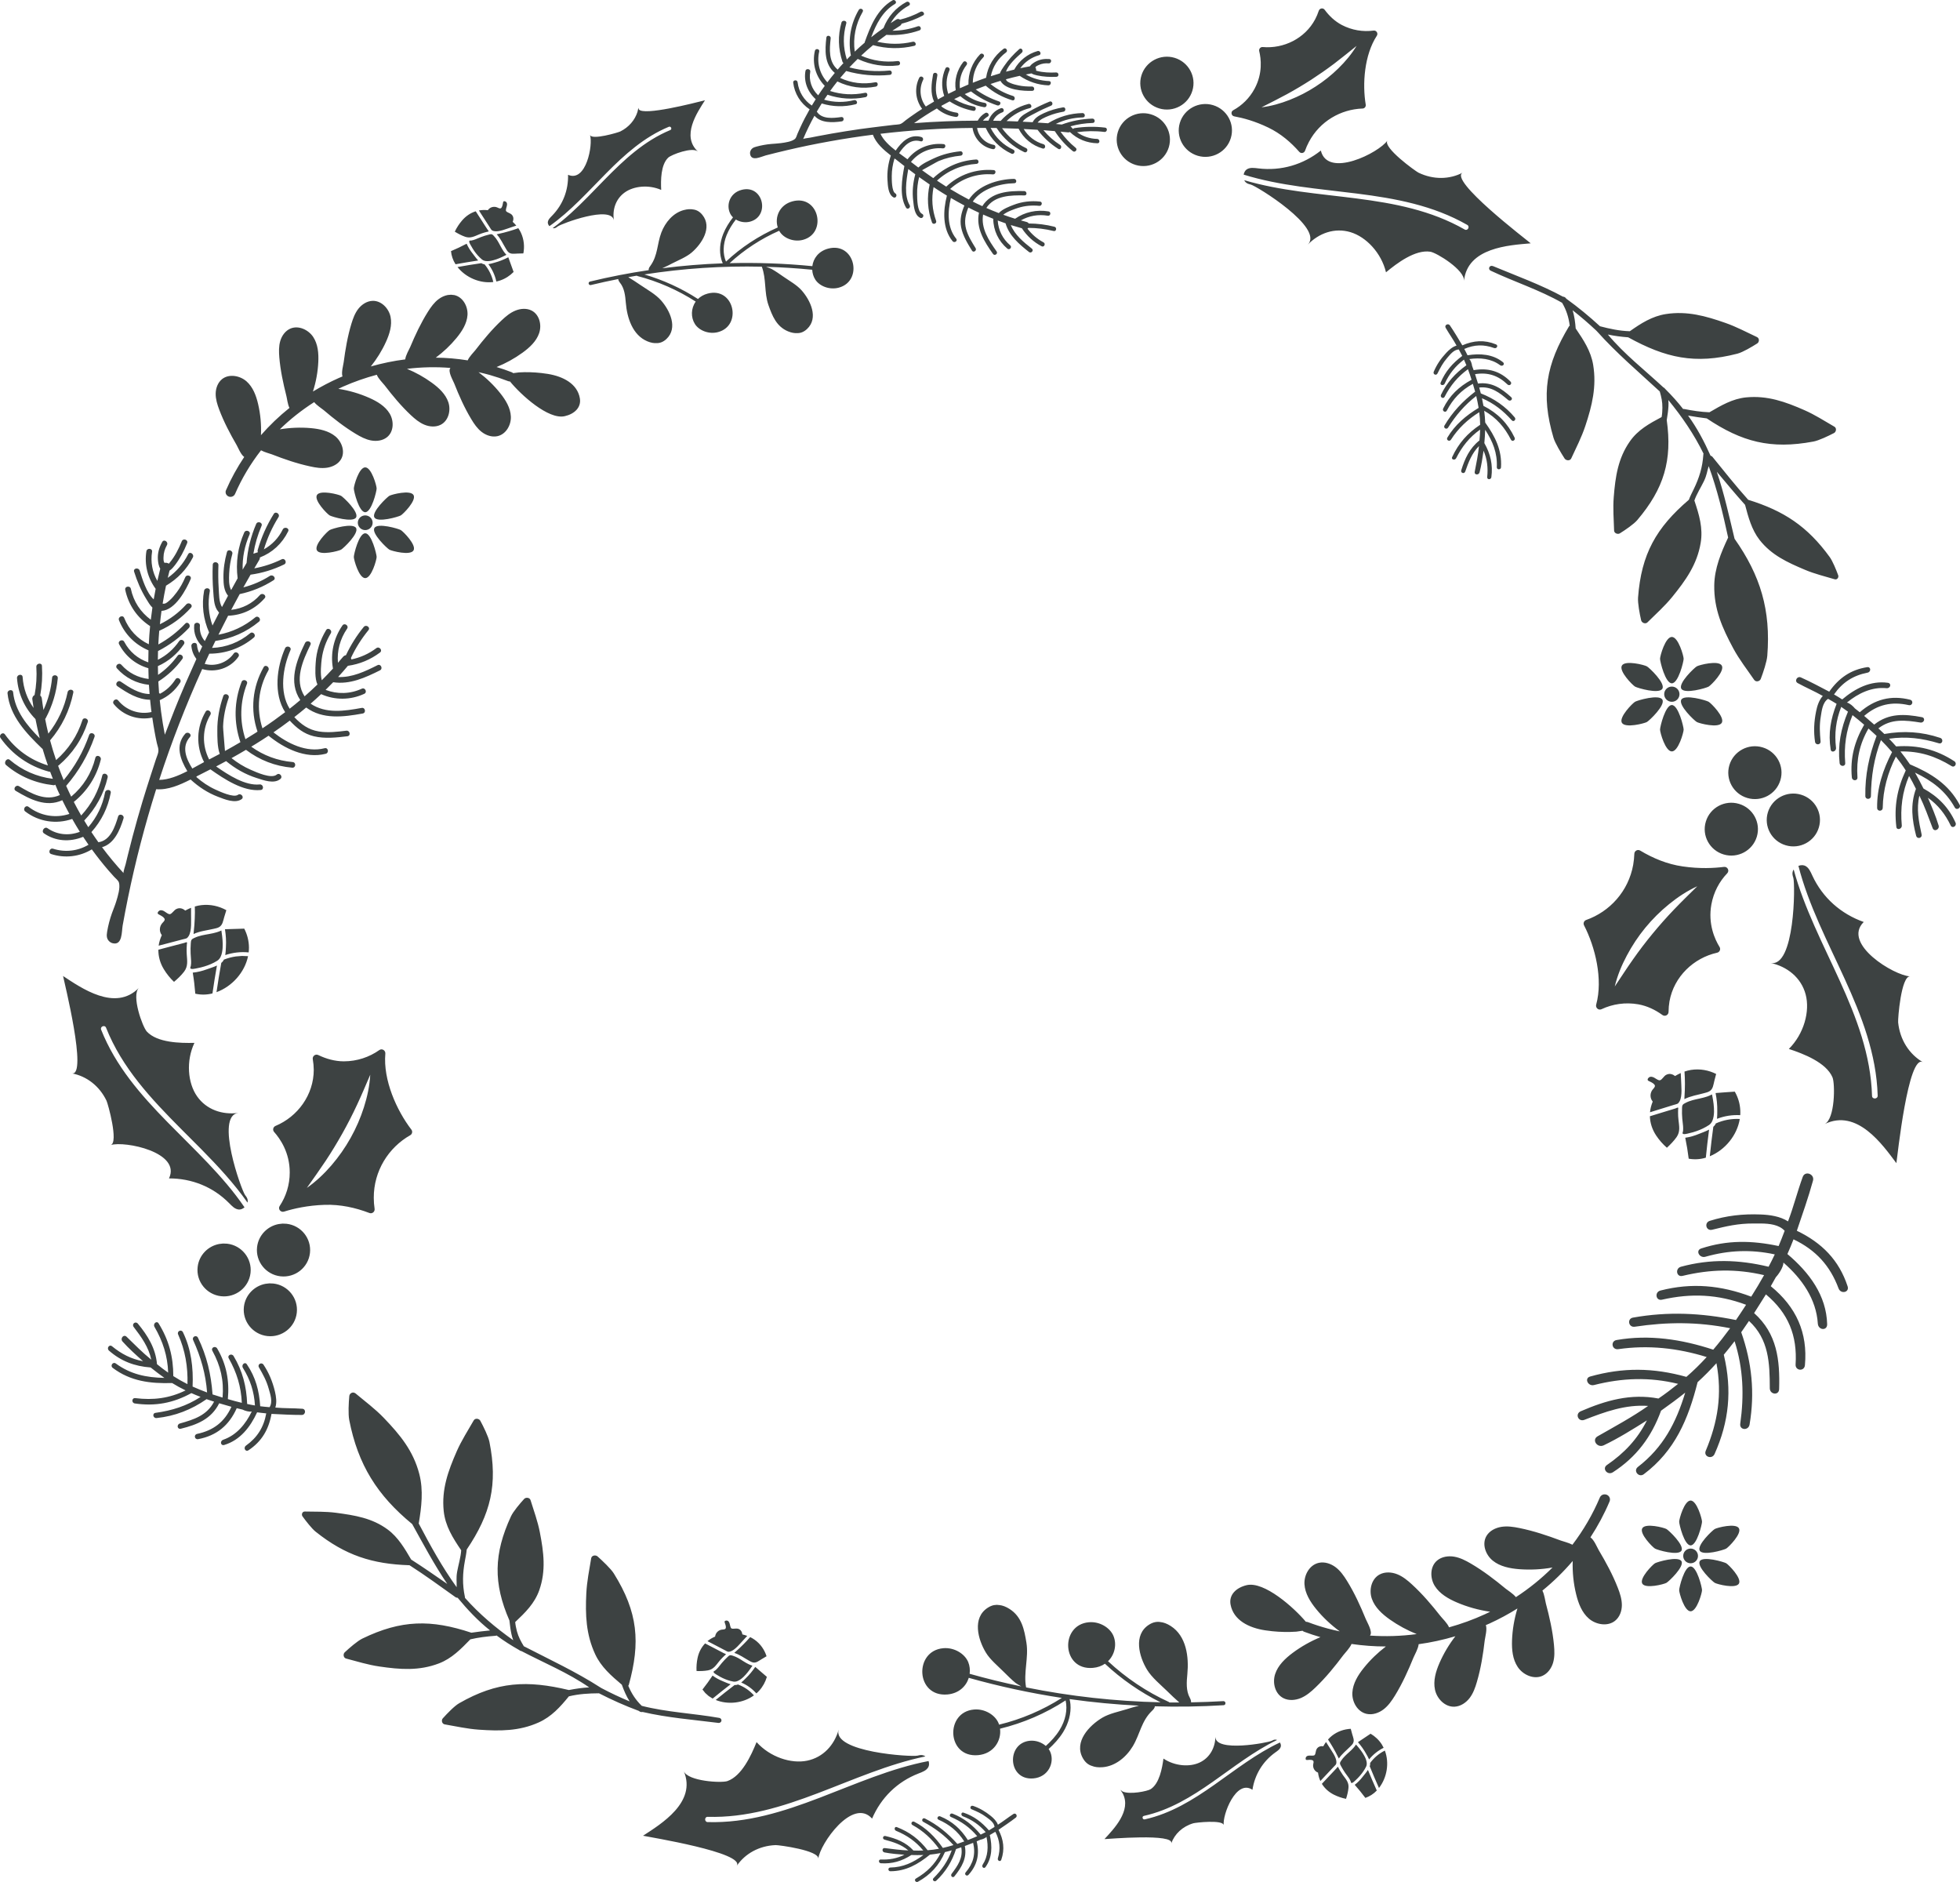 <?xml version="1.0" encoding="UTF-8"?>
<svg width="50px" height="48px" viewBox="0 0 50 48" version="1.1" xmlns="http://www.w3.org/2000/svg" xmlns:xlink="http://www.w3.org/1999/xlink">
    <title>编组 2</title>
    <g id="V1.4" stroke="none" stroke-width="1" fill="none" fill-rule="evenodd">
        <g id="形状汇集备份" transform="translate(-471, -635)" fill="#3D4242">
            <g id="编组-2" transform="translate(471, 635)">
                <path d="M24.789,46.056 L24.82,46.057 C24.99,46.116 25.134,46.2 25.276,46.315 C25.348,46.374 25.424,46.448 25.457,46.539 C25.593,46.453 25.718,46.352 25.853,46.265 C25.912,46.226 25.969,46.315 25.913,46.358 C25.771,46.467 25.62,46.568 25.472,46.669 C25.602,46.921 25.635,47.165 25.543,47.433 C25.521,47.496 25.437,47.457 25.456,47.395 C25.527,47.158 25.508,46.942 25.391,46.719 C25.345,46.747 25.298,46.776 25.25,46.802 C25.315,47.087 25.313,47.379 25.141,47.618 C25.101,47.675 25.03,47.614 25.069,47.556 C25.207,47.347 25.217,47.093 25.165,46.848 C25.135,46.885 25.059,46.913 25.012,46.921 C24.98,46.935 24.948,46.949 24.915,46.963 C24.995,47.289 24.931,47.57 24.706,47.818 C24.661,47.867 24.591,47.805 24.634,47.755 C24.827,47.53 24.893,47.292 24.825,47.001 C24.755,47.029 24.683,47.054 24.613,47.082 C24.673,47.391 24.535,47.622 24.347,47.856 C24.305,47.909 24.236,47.844 24.276,47.791 C24.431,47.586 24.572,47.386 24.522,47.115 C24.485,47.128 24.447,47.141 24.409,47.153 C24.403,47.155 24.396,47.157 24.389,47.16 C24.288,47.474 24.125,47.74 23.886,47.965 C23.838,48.011 23.767,47.949 23.814,47.902 C24.021,47.696 24.181,47.47 24.279,47.192 C24.222,47.209 24.164,47.224 24.106,47.237 C23.956,47.578 23.737,47.816 23.418,47.993 C23.361,48.024 23.309,47.945 23.365,47.912 C23.643,47.751 23.85,47.551 23.995,47.262 C23.905,47.279 23.815,47.293 23.723,47.302 C23.419,47.547 23.113,47.725 22.713,47.726 C22.65,47.726 22.646,47.632 22.711,47.631 C23.038,47.626 23.296,47.503 23.557,47.312 C23.454,47.315 23.351,47.315 23.248,47.312 C23.006,47.469 22.758,47.541 22.473,47.522 C22.408,47.517 22.404,47.424 22.469,47.426 C22.685,47.435 22.877,47.402 23.072,47.305 C22.904,47.292 22.729,47.278 22.565,47.246 C22.494,47.232 22.497,47.126 22.571,47.135 C22.772,47.159 22.97,47.188 23.172,47.195 C22.996,47.043 22.783,46.979 22.565,46.92 C22.5,46.902 22.522,46.812 22.587,46.827 C22.86,46.891 23.108,46.985 23.302,47.197 C23.386,47.201 23.47,47.2 23.553,47.197 C23.362,46.964 23.134,46.808 22.858,46.694 C22.8,46.669 22.819,46.577 22.879,46.6 C23.206,46.726 23.451,46.914 23.664,47.19 C23.761,47.183 23.857,47.17 23.953,47.152 C23.772,46.901 23.55,46.695 23.279,46.548 C23.22,46.517 23.263,46.434 23.322,46.463 C23.625,46.617 23.858,46.854 24.052,47.131 C24.143,47.111 24.233,47.086 24.323,47.059 C24.099,46.809 23.847,46.623 23.552,46.465 C23.495,46.434 23.537,46.351 23.595,46.38 C23.919,46.543 24.18,46.757 24.422,47.028 C24.481,47.008 24.54,46.986 24.599,46.965 C24.432,46.706 24.223,46.535 23.943,46.411 C23.883,46.384 23.926,46.302 23.986,46.326 C24.292,46.451 24.513,46.651 24.69,46.93 C24.771,46.9 24.85,46.866 24.929,46.832 C24.74,46.608 24.526,46.456 24.258,46.341 C24.198,46.315 24.242,46.233 24.301,46.257 C24.592,46.371 24.818,46.55 25.018,46.791 C25.061,46.771 25.103,46.75 25.145,46.728 C24.981,46.54 24.793,46.412 24.563,46.324 C24.504,46.302 24.518,46.21 24.58,46.231 C24.847,46.321 25.043,46.473 25.228,46.683 C25.276,46.655 25.324,46.625 25.371,46.595 C25.361,46.481 25.237,46.402 25.162,46.345 C25.036,46.251 24.922,46.202 24.786,46.145 C24.75,46.13 24.748,46.094 24.766,46.072 L24.789,46.056 Z M21.394,44.116 C21.232,44.689 23.249,44.815 23.407,44.777 C23.453,44.766 23.502,44.753 23.554,44.77 C23.573,44.776 23.591,44.785 23.607,44.797 C21.722,45.186 20.033,46.394 18.054,46.338 C17.967,46.335 17.967,46.47 18.053,46.472 C20.064,46.529 21.77,45.284 23.688,44.915 C23.705,44.968 23.705,45.024 23.684,45.065 C23.638,45.157 23.531,45.194 23.433,45.232 C22.886,45.444 22.474,45.853 22.247,46.383 C21.754,45.832 20.915,47.03 20.875,47.406 C20.898,47.194 19.87,47.056 19.785,47.059 C19.362,47.076 19.004,47.279 18.793,47.591 C19.023,47.251 16.552,46.853 16.404,46.82 C16.866,46.519 17.777,45.966 17.444,45.175 C17.552,45.431 18.402,45.48 18.556,45.426 C18.923,45.297 19.163,44.772 19.3,44.432 C19.642,44.813 20.178,44.99 20.589,44.906 C20.999,44.822 21.284,44.508 21.394,44.116 Z M31.006,44.296 C30.996,44.701 32.346,44.449 32.443,44.398 C32.472,44.383 32.502,44.366 32.539,44.369 C32.553,44.369 32.566,44.373 32.578,44.378 C31.402,44.947 30.493,46.023 29.181,46.314 C29.123,46.327 29.145,46.415 29.202,46.403 C30.536,46.106 31.451,45.003 32.651,44.442 C32.671,44.474 32.681,44.511 32.674,44.542 C32.659,44.61 32.595,44.652 32.537,44.693 C32.213,44.924 32.01,45.261 31.95,45.648 C31.532,45.367 31.181,46.295 31.218,46.55 C31.197,46.406 30.497,46.485 30.442,46.502 C30.166,46.583 29.964,46.776 29.878,47.017 C29.972,46.755 28.278,46.903 28.175,46.906 C28.411,46.649 28.869,46.183 28.642,45.743 L28.583,45.65 L28.636,45.691 C28.817,45.777 29.276,45.685 29.358,45.63 C29.577,45.484 29.647,45.098 29.68,44.852 C29.97,45.046 30.352,45.074 30.609,44.95 C30.865,44.827 30.999,44.573 31.006,44.296 Z M34.133,45.065 C34.14,45.069 34.146,45.09 34.149,45.096 C34.16,45.117 34.172,45.138 34.184,45.158 C34.207,45.197 34.232,45.236 34.258,45.273 C34.334,45.377 34.413,45.46 34.4,45.597 C34.392,45.69 34.368,45.785 34.338,45.879 C34.23,45.858 34.124,45.821 34.026,45.772 C33.892,45.704 33.791,45.609 33.721,45.496 C33.786,45.427 33.851,45.359 33.915,45.29 C33.954,45.248 33.994,45.207 34.033,45.165 C34.053,45.144 34.073,45.123 34.093,45.101 C34.101,45.093 34.122,45.058 34.133,45.065 Z M34.896,45.141 C34.969,45.318 35.044,45.493 35.122,45.667 C35.038,45.756 34.938,45.817 34.831,45.855 C34.745,45.74 34.655,45.629 34.559,45.521 C34.637,45.462 34.704,45.392 34.764,45.314 C34.804,45.263 34.857,45.204 34.896,45.141 Z M35.328,44.648 C35.446,44.961 35.384,45.338 35.178,45.602 C35.096,45.419 35.017,45.235 34.942,45.049 C34.945,45.041 34.947,45.032 34.949,45.024 C34.954,45.005 34.954,44.985 34.952,44.965 C35.051,44.83 35.179,44.722 35.328,44.648 Z M34.592,44.494 C34.6,44.503 34.609,44.513 34.617,44.523 C34.686,44.602 34.752,44.686 34.802,44.779 C34.83,44.829 34.859,44.892 34.865,44.955 C34.869,44.991 34.865,45.027 34.849,45.059 C34.807,45.144 34.752,45.222 34.69,45.293 C34.658,45.33 34.624,45.365 34.588,45.398 C34.57,45.414 34.49,45.501 34.466,45.467 C34.46,45.46 34.458,45.436 34.453,45.426 C34.447,45.41 34.439,45.395 34.431,45.381 C34.414,45.352 34.395,45.324 34.374,45.297 C34.333,45.244 34.295,45.188 34.26,45.131 C34.241,45.101 34.224,45.071 34.208,45.04 C34.197,45.019 34.183,44.997 34.183,44.973 C34.183,44.949 34.199,44.927 34.212,44.907 C34.239,44.864 34.273,44.825 34.309,44.789 C34.38,44.716 34.462,44.654 34.529,44.577 C34.552,44.551 34.574,44.523 34.592,44.494 Z M33.827,44.429 C33.85,44.465 33.873,44.5 33.895,44.537 C33.96,44.643 34.091,44.812 34.092,44.939 C34.093,45.003 34.075,45.007 34.029,45.056 C34.007,45.08 33.984,45.104 33.961,45.128 C33.904,45.189 33.847,45.249 33.791,45.309 C33.755,45.348 33.719,45.386 33.683,45.424 C33.652,45.358 33.633,45.286 33.623,45.21 C33.613,45.206 33.603,45.201 33.592,45.195 C33.526,45.156 33.49,45.082 33.499,45.006 C33.504,44.971 33.522,44.927 33.496,44.904 C33.493,44.901 33.489,44.899 33.486,44.897 C33.477,44.894 33.469,44.891 33.461,44.888 C33.424,44.881 33.375,44.886 33.348,44.888 C33.337,44.888 33.326,44.889 33.318,44.882 C33.295,44.863 33.31,44.816 33.328,44.8 C33.341,44.788 33.358,44.782 33.376,44.778 C33.421,44.768 33.513,44.792 33.539,44.76 C33.566,44.725 33.562,44.652 33.587,44.61 C33.634,44.53 33.718,44.532 33.757,44.539 C33.779,44.5 33.802,44.464 33.827,44.429 Z M25.426,40.931 L25.497,40.937 C25.575,40.945 25.661,40.977 25.755,41.037 C26.065,41.235 26.13,41.563 26.184,41.896 C26.246,42.275 26.105,42.663 26.176,43.037 C27.306,43.265 28.452,43.392 29.606,43.417 C29.091,43.161 28.607,42.826 28.187,42.433 C28.104,42.49 28.001,42.529 27.879,42.539 C27.081,42.607 27.034,41.438 27.779,41.375 C28.056,41.351 28.319,41.516 28.405,41.725 C28.493,41.939 28.44,42.2 28.266,42.369 C28.722,42.794 29.253,43.151 29.819,43.409 C29.825,43.412 29.83,43.416 29.834,43.421 C29.917,43.422 30,43.421 30.084,43.421 C29.977,43.328 29.873,43.228 29.772,43.129 C29.604,42.965 29.383,42.786 29.26,42.583 C29.058,42.249 28.908,41.7 29.306,41.441 C29.412,41.371 29.515,41.354 29.608,41.371 C29.685,41.379 29.772,41.411 29.866,41.471 C30.267,41.727 30.331,42.262 30.29,42.692 C30.27,42.899 30.252,43.121 30.353,43.303 C30.378,43.35 30.387,43.388 30.384,43.418 C30.658,43.413 30.932,43.403 31.206,43.387 C31.235,43.385 31.26,43.406 31.262,43.435 L31.257,43.463 C31.249,43.479 31.232,43.49 31.213,43.491 C30.627,43.527 30.042,43.536 29.46,43.519 C29.456,43.569 29.42,43.602 29.389,43.633 C29.115,43.896 29.083,44.228 28.899,44.536 C28.732,44.814 28.454,45.046 28.129,45.072 C28.017,45.081 27.926,45.069 27.854,45.039 C27.763,45.012 27.682,44.948 27.621,44.837 C27.393,44.422 27.786,44.008 28.123,43.808 C28.213,43.755 28.318,43.717 28.425,43.684 L28.74,43.594 C28.773,43.584 28.91,43.539 29.056,43.503 C28.463,43.474 27.872,43.418 27.285,43.335 C27.295,43.378 27.303,43.421 27.307,43.466 C27.327,43.698 27.262,43.95 27.119,44.181 C27.018,44.344 26.887,44.485 26.751,44.608 C26.769,44.633 26.784,44.66 26.795,44.687 C26.906,44.958 26.743,45.325 26.361,45.358 C25.703,45.414 25.664,44.45 26.278,44.397 C26.43,44.385 26.577,44.441 26.679,44.53 C26.81,44.413 26.934,44.279 27.029,44.125 C27.183,43.877 27.237,43.605 27.184,43.368 C26.675,43.7 26.104,43.946 25.511,44.09 C25.551,44.394 25.349,44.731 24.948,44.765 C24.15,44.833 24.103,43.664 24.848,43.601 C25.125,43.577 25.389,43.742 25.474,43.951 L25.487,43.987 C26.053,43.85 26.599,43.617 27.088,43.305 C26.289,43.183 25.497,43.013 24.714,42.793 C24.647,43.008 24.459,43.192 24.167,43.217 C23.357,43.286 23.31,42.101 24.065,42.037 C24.346,42.013 24.613,42.18 24.7,42.392 C24.738,42.486 24.749,42.589 24.736,42.69 C25.172,42.813 25.611,42.92 26.053,43.012 C25.989,42.975 25.922,42.935 25.906,42.922 C25.799,42.834 25.7,42.734 25.601,42.636 C25.453,42.488 25.259,42.329 25.15,42.149 C24.947,41.815 24.798,41.266 25.195,41.007 C25.248,40.972 25.301,40.95 25.351,40.939 L25.426,40.931 Z M34.964,44.218 C35.077,44.284 35.176,44.376 35.25,44.491 C35.267,44.519 35.283,44.548 35.297,44.577 C35.153,44.649 35.028,44.748 34.926,44.873 C34.904,44.822 34.875,44.774 34.852,44.733 C34.793,44.625 34.721,44.526 34.641,44.434 L34.964,44.218 Z M34.458,44.093 C34.47,44.14 34.483,44.186 34.496,44.233 C34.517,44.309 34.558,44.39 34.514,44.466 C34.496,44.497 34.469,44.521 34.444,44.546 C34.343,44.648 34.231,44.734 34.154,44.851 C34.147,44.837 34.139,44.824 34.134,44.812 C34.095,44.731 34.052,44.652 34.007,44.574 C33.966,44.503 33.923,44.434 33.878,44.366 C33.908,44.331 33.941,44.3 33.976,44.272 C34.118,44.159 34.287,44.102 34.458,44.093 Z M9.028,35.517 L9.068,35.537 C9.315,35.745 9.565,35.927 9.794,36.166 C10.205,36.594 10.544,37.003 10.697,37.596 C10.804,38.011 10.753,38.436 10.682,38.857 C10.978,39.419 11.276,39.963 11.649,40.481 C11.654,40.329 11.633,40.257 11.662,40.086 C11.686,39.944 11.757,39.705 11.765,39.54 C11.551,39.223 11.359,38.922 11.319,38.537 C11.262,37.982 11.433,37.515 11.651,37.016 C11.773,36.738 11.935,36.489 12.084,36.228 C12.123,36.161 12.223,36.18 12.253,36.236 C12.333,36.384 12.456,36.634 12.485,36.773 C12.704,37.866 12.517,38.614 11.906,39.521 C11.898,39.613 11.875,39.726 11.859,39.814 C11.801,40.128 11.793,40.41 11.858,40.72 C11.86,40.732 11.863,40.742 11.862,40.754 C12.231,41.169 12.64,41.513 13.093,41.834 C13.055,41.735 13.036,41.632 13.02,41.527 C13.011,41.463 13.004,41.394 12.995,41.329 C12.581,40.381 12.594,39.628 13.035,38.674 C13.091,38.552 13.263,38.348 13.372,38.229 C13.412,38.185 13.512,38.19 13.534,38.26 C13.619,38.533 13.717,38.799 13.772,39.082 C13.87,39.588 13.932,40.06 13.757,40.557 C13.637,40.897 13.399,41.128 13.143,41.37 C13.149,41.443 13.168,41.534 13.186,41.603 C13.226,41.75 13.286,41.86 13.363,41.987 C14.028,42.33 14.69,42.636 15.32,43.041 C15.331,43.048 15.341,43.054 15.351,43.059 C15.584,43.182 15.819,43.292 16.062,43.394 C15.977,43.259 15.917,43.118 15.863,42.968 C15.594,42.74 15.334,42.516 15.183,42.19 C14.948,41.685 14.93,41.183 14.957,40.637 C14.972,40.332 15.032,40.042 15.081,39.744 C15.093,39.667 15.196,39.653 15.244,39.696 C15.372,39.811 15.581,40.007 15.659,40.131 C16.275,41.119 16.342,41.886 16.039,42.98 C16.037,42.987 16.025,42.989 16.028,42.996 C16.11,43.193 16.218,43.359 16.371,43.507 C17.02,43.672 17.687,43.698 18.345,43.814 C18.438,43.83 18.417,43.954 18.322,43.942 C17.674,43.86 17.029,43.811 16.392,43.663 C16.372,43.67 16.343,43.664 16.327,43.657 C16.311,43.649 16.307,43.639 16.294,43.635 C15.945,43.506 15.61,43.356 15.28,43.187 C15.017,43.189 14.767,43.203 14.512,43.265 C14.292,43.535 14.068,43.784 13.743,43.93 C13.245,44.155 12.749,44.152 12.215,44.115 C11.917,44.094 11.636,44.03 11.345,43.98 C11.271,43.967 11.254,43.871 11.296,43.826 C11.406,43.704 11.591,43.511 11.713,43.441 C12.684,42.883 13.451,42.851 14.512,43.104 C14.687,43.07 14.855,43.046 15.03,43.036 C14.487,42.661 13.885,42.415 13.303,42.111 C13.274,42.109 13.258,42.092 13.234,42.078 C13.037,41.967 12.85,41.847 12.668,41.713 C12.657,41.718 12.647,41.72 12.634,41.721 C12.42,41.737 12.208,41.762 11.999,41.811 C11.76,42.056 11.525,42.3 11.197,42.425 C10.69,42.619 10.206,42.581 9.681,42.504 C9.387,42.462 9.113,42.375 8.829,42.301 C8.757,42.282 8.749,42.184 8.794,42.142 C8.914,42.03 9.118,41.853 9.243,41.792 C10.238,41.309 10.998,41.301 12.024,41.642 C12.188,41.619 12.344,41.598 12.502,41.584 C12.192,41.337 11.927,41.056 11.675,40.751 C11.653,40.749 11.638,40.748 11.618,40.734 C11.232,40.459 10.847,40.177 10.447,39.921 C9.496,39.891 8.808,39.669 8.05,39.064 C7.954,38.987 7.802,38.792 7.716,38.673 C7.685,38.628 7.709,38.549 7.777,38.551 C8.042,38.557 8.303,38.548 8.57,38.583 C9.048,38.647 9.495,38.716 9.894,39.013 C10.156,39.207 10.326,39.498 10.489,39.776 C10.802,39.976 11.105,40.187 11.41,40.398 C11.077,39.907 10.802,39.388 10.515,38.871 C9.625,38.14 9.132,37.36 8.909,36.216 C8.88,36.067 8.894,35.779 8.911,35.602 C8.915,35.563 8.948,35.528 8.987,35.518 L9.028,35.517 Z M40.945,38.113 L40.987,38.122 C41.037,38.142 41.068,38.187 41.071,38.235 C41.072,38.255 41.069,38.274 41.061,38.293 C40.926,38.614 40.761,38.92 40.572,39.21 C40.666,39.273 40.744,39.468 40.783,39.534 C40.968,39.845 41.141,40.163 41.272,40.5 C41.327,40.641 41.374,40.787 41.374,40.937 C41.374,41.088 41.319,41.244 41.199,41.339 C41.012,41.488 40.717,41.439 40.535,41.284 C40.354,41.129 40.265,40.895 40.209,40.666 C40.14,40.388 40.111,40.1 40.12,39.813 C39.887,40.086 39.628,40.339 39.347,40.568 C39.399,40.667 39.418,40.831 39.435,40.894 C39.528,41.242 39.608,41.595 39.642,41.953 C39.656,42.103 39.662,42.256 39.621,42.402 C39.58,42.546 39.484,42.683 39.343,42.744 C39.122,42.839 38.851,42.715 38.719,42.518 C38.586,42.321 38.564,42.073 38.572,41.838 C38.582,41.563 38.629,41.289 38.71,41.024 C38.483,41.166 38.246,41.294 37.999,41.407 C37.967,41.421 37.936,41.434 37.904,41.448 C37.943,41.552 37.886,41.758 37.876,41.835 C37.834,42.193 37.778,42.55 37.676,42.896 C37.634,43.041 37.583,43.186 37.491,43.307 C37.398,43.428 37.259,43.522 37.104,43.529 C36.863,43.539 36.657,43.328 36.607,43.097 C36.557,42.867 36.628,42.628 36.723,42.411 C36.829,42.17 36.965,41.941 37.127,41.732 C36.818,41.823 36.505,41.892 36.19,41.935 C36.181,42.046 36.087,42.206 36.06,42.272 C35.924,42.606 35.775,42.937 35.585,43.246 C35.505,43.375 35.417,43.503 35.296,43.596 C35.175,43.689 35.015,43.745 34.864,43.712 C34.629,43.661 34.486,43.405 34.499,43.17 C34.512,42.935 34.644,42.721 34.794,42.536 C34.957,42.333 35.146,42.152 35.354,41.993 C35.06,41.993 34.768,41.971 34.478,41.929 C34.436,42.032 34.312,42.156 34.271,42.211 C34.053,42.502 33.823,42.785 33.559,43.038 C33.449,43.144 33.331,43.245 33.19,43.306 C33.048,43.366 32.879,43.381 32.742,43.312 C32.527,43.205 32.455,42.922 32.529,42.697 C32.602,42.473 32.785,42.299 32.977,42.156 C33.195,41.994 33.433,41.86 33.685,41.755 C33.544,41.714 33.403,41.668 33.268,41.617 C33.253,41.611 33.239,41.603 33.228,41.592 C33.153,41.604 33.085,41.614 33.07,41.615 C32.869,41.629 32.66,41.625 32.456,41.604 C32.395,41.598 32.335,41.59 32.275,41.581 C31.858,41.518 31.468,41.324 31.392,40.926 C31.344,40.672 31.539,40.492 31.803,40.429 C32.251,40.324 33.01,41.002 33.313,41.363 C33.33,41.363 33.349,41.366 33.366,41.372 C33.528,41.434 33.696,41.488 33.866,41.534 C33.969,41.562 34.073,41.586 34.178,41.608 C33.953,41.443 33.748,41.252 33.573,41.036 C33.424,40.852 33.291,40.64 33.277,40.404 C33.264,40.169 33.406,39.912 33.642,39.86 C33.792,39.826 33.952,39.881 34.074,39.973 C34.195,40.065 34.283,40.192 34.363,40.321 C34.554,40.629 34.704,40.959 34.841,41.293 C34.876,41.379 35.029,41.627 34.948,41.715 C35.343,41.742 35.742,41.73 36.14,41.677 C35.898,41.58 35.668,41.455 35.456,41.306 C35.261,41.168 35.074,40.999 34.996,40.776 C34.918,40.553 34.984,40.268 35.196,40.156 C35.332,40.084 35.501,40.094 35.644,40.151 C35.786,40.208 35.907,40.307 36.019,40.41 C36.288,40.656 36.524,40.934 36.748,41.219 C36.791,41.275 36.925,41.401 36.965,41.505 C37.277,41.418 37.585,41.307 37.885,41.169 C37.928,41.149 37.971,41.128 38.014,41.107 C37.722,41.065 37.436,40.986 37.165,40.87 C36.944,40.775 36.725,40.649 36.6,40.447 C36.476,40.245 36.478,39.953 36.662,39.8 C36.779,39.702 36.947,39.677 37.098,39.703 C37.25,39.729 37.389,39.801 37.521,39.878 C37.838,40.064 38.129,40.286 38.41,40.519 C38.461,40.561 38.602,40.647 38.671,40.735 C39.011,40.513 39.323,40.26 39.605,39.979 C39.326,40.029 39.04,40.043 38.757,40.022 C38.517,40.003 38.266,39.954 38.081,39.804 C37.895,39.653 37.799,39.377 37.921,39.173 C37.998,39.043 38.149,38.966 38.301,38.942 C38.453,38.918 38.609,38.941 38.76,38.972 C39.121,39.045 39.471,39.162 39.815,39.291 C39.873,39.313 40.016,39.346 40.113,39.398 C40.394,39.028 40.63,38.625 40.812,38.194 C40.829,38.154 40.864,38.126 40.904,38.116 L40.945,38.113 Z M18.825,42.962 C18.984,43.021 19.122,43.116 19.233,43.24 C18.957,43.441 18.57,43.484 18.258,43.357 C18.416,43.228 18.577,43.1 18.74,42.976 L18.767,42.976 C18.787,42.975 18.806,42.97 18.825,42.962 Z M18.178,42.735 C18.256,42.794 18.342,42.839 18.434,42.877 C18.494,42.901 18.566,42.936 18.638,42.957 C18.483,43.076 18.331,43.198 18.18,43.322 L18.078,43.257 L17.992,43.18 L17.92,43.091 C18.011,42.976 18.097,42.857 18.178,42.735 Z M19.267,42.514 C19.366,42.598 19.465,42.683 19.563,42.768 C19.526,42.896 19.461,43.017 19.367,43.12 C19.345,43.145 19.32,43.169 19.295,43.19 C19.188,43.07 19.058,42.976 18.909,42.912 C18.953,42.877 18.993,42.835 19.028,42.801 C19.118,42.714 19.197,42.617 19.267,42.514 Z M18.692,42.228 C18.741,42.243 18.788,42.264 18.833,42.289 C18.922,42.339 19.004,42.401 19.097,42.445 C19.129,42.46 19.162,42.473 19.195,42.483 C19.188,42.494 19.181,42.505 19.173,42.515 C19.113,42.604 19.047,42.691 18.97,42.766 C18.927,42.806 18.873,42.852 18.813,42.875 C18.779,42.889 18.742,42.895 18.706,42.888 C18.612,42.871 18.521,42.839 18.436,42.799 C18.391,42.778 18.348,42.754 18.307,42.728 C18.286,42.715 18.18,42.662 18.207,42.629 C18.213,42.622 18.235,42.613 18.244,42.606 C18.258,42.595 18.271,42.583 18.283,42.571 C18.307,42.547 18.329,42.521 18.35,42.494 C18.392,42.439 18.437,42.386 18.484,42.336 C18.509,42.31 18.534,42.285 18.56,42.261 C18.578,42.244 18.596,42.225 18.62,42.218 C18.643,42.212 18.669,42.221 18.692,42.228 Z M17.987,41.915 L18.239,42.046 C18.29,42.073 18.341,42.099 18.392,42.126 L18.47,42.167 C18.48,42.172 18.521,42.182 18.517,42.195 C18.514,42.203 18.496,42.214 18.49,42.22 C18.472,42.236 18.455,42.253 18.438,42.27 C18.405,42.303 18.374,42.338 18.344,42.374 C18.262,42.476 18.2,42.576 18.062,42.602 C17.969,42.619 17.87,42.622 17.769,42.619 C17.763,42.508 17.772,42.395 17.795,42.287 C17.826,42.138 17.894,42.013 17.987,41.915 Z M19.137,41.754 C19.179,41.775 19.219,41.798 19.255,41.824 C19.402,41.93 19.502,42.078 19.555,42.242 L19.427,42.318 C19.357,42.359 19.288,42.422 19.203,42.399 C19.168,42.39 19.137,42.371 19.106,42.354 C18.98,42.284 18.867,42.199 18.732,42.157 C18.744,42.146 18.755,42.135 18.765,42.126 C18.834,42.066 18.901,42.003 18.966,41.937 C19.025,41.878 19.082,41.817 19.137,41.754 Z M18.57,41.341 C18.584,41.35 18.595,41.365 18.603,41.381 C18.625,41.422 18.625,41.518 18.663,41.534 C18.705,41.551 18.775,41.527 18.823,41.539 C18.913,41.563 18.933,41.645 18.937,41.685 C18.98,41.695 19.022,41.708 19.062,41.723 C19.033,41.755 19.004,41.787 18.974,41.819 C18.886,41.911 18.754,42.084 18.63,42.121 C18.567,42.14 18.558,42.123 18.499,42.092 C18.469,42.077 18.439,42.061 18.41,42.046 C18.336,42.007 18.262,41.969 18.188,41.93 C18.141,41.906 18.094,41.882 18.048,41.857 C18.105,41.81 18.171,41.771 18.242,41.741 C18.244,41.73 18.246,41.718 18.25,41.706 C18.271,41.632 18.334,41.576 18.411,41.564 C18.446,41.559 18.495,41.564 18.511,41.532 C18.513,41.529 18.514,41.525 18.515,41.521 L18.517,41.494 C18.515,41.456 18.497,41.41 18.488,41.384 C18.485,41.374 18.482,41.363 18.486,41.353 C18.499,41.327 18.549,41.327 18.57,41.341 Z M43.128,39.952 C43.288,39.952 43.419,40.486 43.419,40.557 C43.419,40.627 43.288,41.096 43.128,41.096 C42.967,41.096 42.836,40.627 42.836,40.557 C42.836,40.486 42.967,39.952 43.128,39.952 Z M44.035,39.87 C44.096,39.905 44.44,40.252 44.36,40.39 C44.279,40.528 43.805,40.406 43.744,40.37 C43.682,40.335 43.281,39.956 43.361,39.818 C43.442,39.68 43.973,39.835 44.035,39.87 Z M42.894,39.818 C42.974,39.956 42.573,40.335 42.511,40.37 C42.45,40.406 41.976,40.528 41.895,40.39 C41.815,40.252 42.159,39.905 42.22,39.87 C42.282,39.835 42.813,39.68 42.894,39.818 Z M43.128,39.496 C43.232,39.496 43.316,39.58 43.316,39.684 C43.316,39.787 43.232,39.871 43.128,39.871 C43.023,39.871 42.939,39.787 42.939,39.684 C42.939,39.58 43.023,39.496 43.128,39.496 Z M44.36,38.978 C44.44,39.116 44.096,39.462 44.035,39.497 C43.973,39.533 43.442,39.688 43.361,39.55 C43.281,39.411 43.682,39.032 43.744,38.997 C43.805,38.962 44.279,38.839 44.36,38.978 Z M42.511,38.997 C42.573,39.032 42.974,39.411 42.894,39.55 C42.813,39.688 42.282,39.533 42.22,39.497 C42.159,39.462 41.815,39.116 41.895,38.978 C41.976,38.839 42.45,38.962 42.511,38.997 Z M43.128,38.271 C43.288,38.271 43.419,38.74 43.419,38.811 C43.419,38.881 43.288,39.415 43.128,39.415 C42.967,39.415 42.836,38.881 42.836,38.811 C42.836,38.74 42.967,38.271 43.128,38.271 Z M46.25,30.112 C46.131,30.542 45.982,30.967 45.838,31.39 C46.477,31.698 46.912,32.136 47.133,32.807 C47.185,32.964 46.959,33.013 46.902,32.861 C46.686,32.281 46.322,31.881 45.753,31.609 C45.704,31.734 45.653,31.861 45.597,31.984 C46.156,32.456 46.592,33.041 46.611,33.774 C46.615,33.947 46.384,33.93 46.373,33.757 C46.333,33.134 45.969,32.614 45.496,32.202 C45.493,32.32 45.382,32.489 45.302,32.575 C45.26,32.652 45.215,32.727 45.173,32.804 C45.823,33.335 46.119,33.991 46.044,34.819 C46.029,34.984 45.796,34.965 45.806,34.8 C45.852,34.066 45.623,33.493 45.049,33.013 C44.951,33.173 44.847,33.33 44.748,33.49 C45.335,34.016 45.408,34.684 45.386,35.429 C45.381,35.597 45.148,35.571 45.148,35.405 C45.146,34.765 45.126,34.158 44.617,33.69 C44.563,33.771 44.507,33.854 44.45,33.934 C44.44,33.949 44.429,33.963 44.419,33.978 C44.693,34.756 44.768,35.527 44.632,36.332 C44.605,36.494 44.371,36.478 44.394,36.313 C44.495,35.596 44.473,34.906 44.25,34.207 C44.16,34.324 44.068,34.44 43.973,34.554 L43.978,34.567 C44.187,35.457 44.11,36.256 43.739,37.084 C43.673,37.232 43.451,37.151 43.514,37.002 C43.824,36.265 43.935,35.56 43.787,34.768 C43.634,34.937 43.475,35.098 43.306,35.252 C43.069,36.194 42.727,37.004 41.933,37.6 C41.806,37.694 41.656,37.513 41.783,37.414 C42.429,36.916 42.757,36.287 42.99,35.519 C42.789,35.679 42.584,35.83 42.374,35.979 C42.129,36.65 41.743,37.164 41.145,37.55 C41.008,37.638 40.86,37.457 40.993,37.365 C41.437,37.06 41.77,36.709 42.013,36.227 C41.658,36.451 41.288,36.682 40.912,36.862 C40.75,36.94 40.595,36.724 40.756,36.632 C41.193,36.383 41.633,36.146 42.044,35.858 C41.465,35.817 40.944,36.008 40.42,36.212 C40.263,36.274 40.172,36.061 40.325,35.994 C40.966,35.717 41.601,35.535 42.308,35.669 C42.482,35.551 42.647,35.424 42.809,35.295 C42.077,35.116 41.386,35.143 40.664,35.325 C40.509,35.364 40.409,35.152 40.565,35.108 C41.406,34.872 42.178,34.882 43.02,35.117 C43.203,34.959 43.375,34.789 43.538,34.611 C42.798,34.381 42.045,34.3 41.283,34.41 C41.118,34.434 41.078,34.205 41.24,34.177 C42.076,34.032 42.898,34.158 43.705,34.423 C43.856,34.246 43.998,34.063 44.136,33.876 C43.311,33.711 42.53,33.714 41.702,33.838 C41.542,33.861 41.501,33.632 41.659,33.605 C42.552,33.447 43.396,33.486 44.285,33.667 C44.374,33.539 44.458,33.407 44.543,33.278 C43.82,33.009 43.146,32.979 42.399,33.148 C42.239,33.185 42.202,32.955 42.358,32.915 C43.156,32.71 43.899,32.779 44.674,33.071 C44.789,32.892 44.897,32.707 45.002,32.522 C44.287,32.356 43.632,32.371 42.922,32.541 C42.764,32.579 42.728,32.35 42.881,32.308 C43.633,32.104 44.356,32.125 45.117,32.308 C45.172,32.205 45.225,32.099 45.275,31.993 C44.665,31.862 44.097,31.886 43.506,32.053 C43.353,32.097 43.244,31.892 43.398,31.842 C44.066,31.624 44.688,31.635 45.373,31.78 C45.427,31.652 45.478,31.522 45.527,31.391 C45.381,31.232 45.139,31.208 44.928,31.205 L44.731,31.205 C44.339,31.203 44.037,31.275 43.678,31.364 C43.521,31.403 43.468,31.185 43.616,31.138 C44.042,31.004 44.458,30.957 44.915,30.975 C45.146,30.984 45.41,31.02 45.613,31.151 C45.755,30.779 45.851,30.392 45.988,30.017 C46.048,29.85 46.296,29.944 46.25,30.112 Z M4.046,33.753 C4.307,34.176 4.421,34.6 4.421,35.097 C4.538,35.172 4.658,35.24 4.782,35.302 C4.796,34.862 4.724,34.437 4.545,34.037 C4.506,33.951 4.627,33.894 4.667,33.978 C4.877,34.412 4.935,34.882 4.913,35.364 C5.034,35.419 5.158,35.468 5.283,35.515 C5.247,35.038 5.124,34.611 4.927,34.178 C4.889,34.094 5.01,34.036 5.05,34.118 C5.275,34.582 5.385,35.05 5.422,35.564 C5.507,35.593 5.593,35.618 5.678,35.645 C5.715,35.208 5.627,34.834 5.418,34.452 C5.373,34.37 5.495,34.314 5.541,34.394 C5.778,34.798 5.855,35.215 5.813,35.684 C5.93,35.719 6.05,35.75 6.169,35.779 C6.15,35.362 6.04,35.006 5.836,34.644 C5.79,34.563 5.912,34.508 5.959,34.586 C6.188,34.965 6.289,35.364 6.305,35.808 C6.371,35.823 6.438,35.835 6.504,35.846 C6.483,35.492 6.382,35.185 6.197,34.888 C6.149,34.811 6.246,34.72 6.297,34.796 C6.522,35.128 6.612,35.469 6.638,35.866 C6.717,35.876 6.797,35.884 6.877,35.89 C6.965,35.752 6.893,35.556 6.857,35.426 C6.798,35.212 6.711,35.058 6.606,34.875 C6.56,34.795 6.673,34.733 6.722,34.806 C6.863,35.018 6.953,35.238 7.014,35.491 C7.044,35.619 7.066,35.769 7.024,35.9 C7.253,35.921 7.482,35.913 7.712,35.93 C7.813,35.937 7.8,36.087 7.699,36.088 C7.443,36.089 7.183,36.073 6.926,36.061 C6.855,36.458 6.679,36.763 6.34,36.988 C6.262,37.041 6.199,36.925 6.275,36.87 C6.564,36.663 6.729,36.401 6.792,36.048 C6.714,36.04 6.636,36.032 6.559,36.021 C6.384,36.4 6.127,36.729 5.723,36.853 C5.628,36.882 5.601,36.753 5.696,36.72 C6.035,36.602 6.267,36.322 6.423,35.999 C6.357,36.016 6.246,35.981 6.186,35.951 C6.137,35.94 6.088,35.927 6.039,35.916 C5.844,36.354 5.526,36.617 5.055,36.705 C4.962,36.722 4.936,36.591 5.029,36.571 C5.444,36.483 5.726,36.269 5.904,35.88 C5.8,35.852 5.696,35.819 5.592,35.79 C5.391,36.192 5.032,36.336 4.615,36.439 C4.521,36.463 4.499,36.331 4.591,36.305 C4.946,36.205 5.28,36.1 5.461,35.749 C5.407,35.732 5.353,35.714 5.299,35.696 C5.29,35.692 5.28,35.688 5.27,35.685 C4.881,35.956 4.465,36.117 3.997,36.167 C3.903,36.177 3.875,36.046 3.97,36.034 C4.384,35.977 4.764,35.859 5.117,35.628 C5.038,35.598 4.959,35.565 4.882,35.531 C4.414,35.788 3.958,35.87 3.441,35.795 C3.349,35.782 3.359,35.648 3.452,35.659 C3.909,35.715 4.317,35.666 4.734,35.462 C4.617,35.405 4.502,35.343 4.391,35.274 C3.831,35.291 3.329,35.229 2.875,34.887 C2.803,34.833 2.881,34.722 2.955,34.776 C3.332,35.052 3.731,35.134 4.194,35.143 C4.074,35.058 3.958,34.969 3.843,34.877 C3.432,34.847 3.087,34.716 2.781,34.448 C2.711,34.387 2.788,34.278 2.859,34.337 C3.098,34.532 3.344,34.66 3.649,34.718 C3.47,34.558 3.284,34.392 3.126,34.215 C3.058,34.138 3.154,34.02 3.23,34.094 C3.436,34.294 3.635,34.498 3.859,34.678 C3.792,34.355 3.605,34.099 3.411,33.845 C3.352,33.768 3.456,33.686 3.517,33.759 C3.77,34.066 3.969,34.386 4.005,34.793 C4.097,34.87 4.193,34.941 4.29,35.009 C4.276,34.581 4.153,34.207 3.941,33.841 C3.895,33.762 3.998,33.674 4.046,33.753 Z M6.872,32.732 L6.973,32.736 C7.346,32.778 7.613,33.112 7.571,33.482 C7.529,33.852 7.193,34.117 6.82,34.076 C6.448,34.034 6.18,33.7 6.222,33.33 C6.257,33.028 6.488,32.795 6.775,32.743 L6.872,32.732 Z M5.692,31.716 L5.793,31.72 C6.165,31.762 6.433,32.096 6.391,32.466 C6.349,32.836 6.012,33.101 5.64,33.06 C5.267,33.018 4.999,32.684 5.042,32.314 C5.076,32.012 5.307,31.779 5.594,31.727 L5.692,31.716 Z M7.208,31.208 L7.309,31.212 C7.682,31.254 7.949,31.588 7.907,31.958 C7.865,32.328 7.529,32.594 7.156,32.552 C6.784,32.51 6.516,32.176 6.558,31.806 C6.593,31.504 6.824,31.271 7.111,31.219 L7.208,31.208 Z M9.83,26.873 C9.771,27.545 10.117,28.318 10.494,28.81 C10.53,28.856 10.517,28.924 10.466,28.953 C9.909,29.269 9.534,29.865 9.535,30.547 C9.535,30.643 9.542,30.737 9.556,30.828 C9.568,30.904 9.495,30.965 9.423,30.937 C9.07,30.802 8.685,30.716 8.284,30.729 C7.847,30.743 7.489,30.826 7.246,30.902 C7.159,30.929 7.084,30.833 7.135,30.758 C7.297,30.513 7.391,30.22 7.391,29.905 C7.393,29.393 7.142,29.038 6.994,28.872 C6.948,28.822 6.966,28.743 7.029,28.716 C7.592,28.481 8.004,27.926 8.004,27.284 C8.003,27.196 7.995,27.104 7.979,27.014 C7.966,26.935 8.047,26.873 8.12,26.909 C8.319,27.005 8.542,27.069 8.773,27.069 C9.11,27.068 9.421,26.962 9.676,26.782 C9.744,26.733 9.837,26.789 9.83,26.873 Z M1.609,24.893 C2.07,25.196 2.94,25.811 3.542,25.196 C3.347,25.395 3.636,26.191 3.746,26.31 C4.01,26.594 4.592,26.607 4.96,26.598 C4.742,27.06 4.788,27.619 5.027,27.961 C5.266,28.302 5.67,28.438 6.076,28.385 C5.481,28.463 6.157,30.354 6.254,30.483 C6.283,30.52 6.314,30.56 6.319,30.614 C6.321,30.634 6.319,30.653 6.314,30.672 C5.97,30.182 5.56,29.742 5.136,29.311 L4.623,28.797 C3.856,28.026 3.113,27.238 2.705,26.21 C2.673,26.13 2.548,26.182 2.58,26.262 C3.318,28.12 5.142,29.188 6.238,30.793 C6.195,30.829 6.143,30.852 6.097,30.849 C5.993,30.843 5.917,30.759 5.844,30.685 C5.432,30.269 4.891,30.054 4.311,30.055 C4.628,29.388 3.188,29.094 2.824,29.204 C3.03,29.142 2.754,28.149 2.717,28.073 C2.535,27.694 2.206,27.446 1.834,27.376 C2.24,27.453 1.637,25.041 1.609,24.893 Z M9.445,27.411 L9.279,27.797 C9.223,27.925 9.168,28.051 9.109,28.176 C8.993,28.426 8.868,28.669 8.734,28.908 C8.6,29.146 8.458,29.381 8.306,29.61 C8.153,29.84 7.991,30.065 7.828,30.297 C8.062,30.134 8.269,29.937 8.455,29.722 C8.64,29.506 8.805,29.272 8.944,29.023 C9.083,28.775 9.197,28.513 9.283,28.243 C9.37,27.973 9.429,27.694 9.445,27.411 Z M45.99,22.066 L46.04,22.078 C46.141,22.121 46.187,22.232 46.234,22.334 C46.496,22.898 46.961,23.308 47.544,23.515 C46.983,24.072 48.32,24.883 48.727,24.902 C48.497,24.891 48.413,25.987 48.422,26.076 C48.467,26.522 48.707,26.889 49.055,27.092 C48.676,26.87 48.403,29.508 48.377,29.666 C48.025,29.196 47.375,28.267 46.547,28.669 C46.815,28.539 46.815,27.636 46.747,27.477 C46.586,27.098 46.007,26.876 45.634,26.753 C46.021,26.367 46.177,25.79 46.062,25.361 C45.947,24.932 45.591,24.651 45.164,24.558 C45.789,24.694 45.799,22.553 45.748,22.389 C45.733,22.341 45.717,22.29 45.731,22.234 C45.736,22.213 45.745,22.194 45.757,22.177 C46.292,24.145 47.693,25.856 47.756,27.951 C47.759,28.043 47.903,28.036 47.9,27.944 C47.836,25.814 46.394,24.088 45.878,22.084 L45.935,22.068 L45.99,22.066 Z M43.599,28.811 C43.567,29.049 43.54,29.288 43.516,29.526 C43.367,29.572 43.219,29.577 43.079,29.552 C43.057,29.373 43.028,29.195 42.991,29.018 C43.113,29.001 43.23,28.966 43.346,28.918 C43.421,28.887 43.516,28.855 43.599,28.811 Z M44.382,28.539 C44.315,28.954 44.009,29.329 43.617,29.49 C43.643,29.239 43.673,28.989 43.707,28.739 C43.716,28.731 43.724,28.723 43.731,28.715 C43.748,28.697 43.761,28.676 43.771,28.653 C43.965,28.566 44.172,28.528 44.382,28.539 Z M42.812,28.254 C42.816,28.262 42.81,28.289 42.809,28.298 C42.808,28.328 42.808,28.357 42.808,28.387 C42.808,28.444 42.811,28.502 42.818,28.559 C42.835,28.72 42.869,28.86 42.769,29.003 C42.701,29.099 42.615,29.188 42.523,29.273 C42.418,29.182 42.326,29.076 42.249,28.961 C42.145,28.804 42.094,28.636 42.089,28.47 C42.203,28.435 42.317,28.4 42.431,28.365 L42.639,28.302 C42.674,28.291 42.709,28.28 42.745,28.269 C42.758,28.265 42.803,28.238 42.812,28.254 Z M43.673,27.913 L43.683,27.961 C43.708,28.09 43.727,28.223 43.725,28.356 C43.723,28.428 43.714,28.515 43.682,28.587 C43.664,28.629 43.637,28.666 43.599,28.692 C43.5,28.758 43.39,28.81 43.278,28.849 C43.22,28.87 43.16,28.887 43.1,28.9 C43.07,28.907 42.927,28.953 42.922,28.901 C42.921,28.889 42.933,28.862 42.935,28.848 C42.937,28.827 42.938,28.805 42.938,28.784 C42.939,28.742 42.934,28.7 42.929,28.658 C42.918,28.574 42.911,28.489 42.908,28.404 C42.907,28.361 42.907,28.317 42.909,28.273 C42.91,28.243 42.909,28.211 42.924,28.184 C42.939,28.158 42.971,28.144 42.997,28.13 C43.054,28.099 43.115,28.078 43.177,28.06 C43.301,28.026 43.43,28.008 43.552,27.966 C43.594,27.951 43.635,27.934 43.673,27.913 Z M44.255,27.842 C44.337,27.985 44.387,28.147 44.395,28.318 C44.397,28.36 44.397,28.401 44.394,28.442 C44.191,28.431 43.991,28.462 43.801,28.535 C43.809,28.467 43.807,28.395 43.808,28.336 C43.811,28.182 43.795,28.029 43.765,27.878 C43.928,27.864 44.092,27.853 44.255,27.842 Z M42.876,27.368 C42.88,27.421 42.882,27.474 42.884,27.528 C42.887,27.685 42.924,27.95 42.846,28.09 C42.807,28.161 42.784,28.155 42.703,28.179 C42.663,28.192 42.623,28.204 42.583,28.216 C42.483,28.247 42.383,28.278 42.282,28.309 C42.219,28.329 42.155,28.348 42.092,28.368 C42.1,28.276 42.125,28.185 42.161,28.096 C42.153,28.086 42.145,28.073 42.137,28.06 C42.089,27.977 42.097,27.873 42.154,27.796 C42.181,27.761 42.229,27.723 42.215,27.681 C42.214,27.677 42.211,27.672 42.208,27.668 L42.186,27.643 C42.151,27.612 42.094,27.587 42.063,27.572 C42.051,27.567 42.038,27.56 42.034,27.547 C42.021,27.513 42.067,27.47 42.096,27.464 C42.118,27.459 42.141,27.463 42.163,27.47 C42.219,27.486 42.305,27.57 42.353,27.55 C42.405,27.529 42.446,27.446 42.5,27.416 C42.602,27.358 42.692,27.413 42.731,27.444 C42.779,27.415 42.827,27.39 42.876,27.368 Z M43.779,27.391 L43.733,27.568 C43.708,27.665 43.702,27.779 43.606,27.834 C43.566,27.857 43.521,27.867 43.478,27.879 C43.304,27.927 43.127,27.952 42.969,28.033 C42.97,28.013 42.97,27.994 42.971,27.978 C42.979,27.865 42.983,27.751 42.983,27.638 C42.983,27.535 42.979,27.432 42.972,27.33 C43.027,27.311 43.083,27.297 43.138,27.288 C43.365,27.253 43.586,27.294 43.779,27.391 Z M41.842,21.694 C42.166,21.888 42.529,22.041 42.926,22.098 C43.359,22.161 43.726,22.142 43.978,22.11 C44.069,22.098 44.125,22.206 44.063,22.272 C43.859,22.484 43.715,22.756 43.658,23.066 C43.566,23.57 43.749,23.963 43.866,24.152 C43.902,24.21 43.87,24.284 43.803,24.299 C43.207,24.432 42.703,24.906 42.589,25.538 C42.574,25.624 42.566,25.717 42.565,25.808 C42.565,25.889 42.474,25.935 42.408,25.887 C42.229,25.757 42.022,25.656 41.794,25.615 C41.462,25.557 41.137,25.607 40.854,25.74 C40.778,25.775 40.697,25.704 40.719,25.623 C40.897,24.972 40.693,24.15 40.409,23.6 C40.383,23.548 40.407,23.484 40.463,23.464 C41.067,23.251 41.542,22.73 41.663,22.058 C41.679,21.964 41.689,21.87 41.692,21.777 C41.694,21.701 41.776,21.654 41.842,21.694 Z M5.534,24.626 C5.492,24.862 5.454,25.099 5.42,25.337 C5.269,25.376 5.122,25.375 4.982,25.344 C4.968,25.164 4.947,24.985 4.917,24.807 C5.04,24.795 5.159,24.765 5.276,24.722 C5.353,24.694 5.449,24.666 5.534,24.626 Z M6.171,24.381 L6.328,24.387 C6.243,24.799 5.921,25.16 5.523,25.305 C5.559,25.055 5.6,24.806 5.645,24.558 C5.654,24.551 5.662,24.544 5.67,24.536 C5.687,24.518 5.701,24.497 5.712,24.475 C5.811,24.436 5.912,24.409 6.016,24.394 L6.171,24.381 Z M43.298,22.604 C43.039,22.722 42.8,22.88 42.579,23.06 C42.358,23.239 42.154,23.441 41.973,23.661 C41.792,23.881 41.634,24.12 41.501,24.371 C41.367,24.621 41.259,24.885 41.193,25.16 L41.426,24.81 C41.503,24.694 41.58,24.579 41.66,24.467 C41.818,24.241 41.985,24.023 42.159,23.812 C42.333,23.601 42.515,23.395 42.706,23.196 C42.897,22.996 43.096,22.803 43.298,22.604 Z M4.753,24.031 L4.771,24.036 C4.775,24.044 4.768,24.071 4.767,24.08 C4.765,24.11 4.763,24.139 4.762,24.169 C4.76,24.226 4.76,24.284 4.764,24.341 C4.774,24.502 4.802,24.644 4.696,24.782 C4.624,24.876 4.535,24.961 4.439,25.042 C4.338,24.947 4.25,24.836 4.179,24.719 C4.081,24.558 4.038,24.388 4.04,24.222 L4.386,24.131 C4.456,24.113 4.526,24.095 4.596,24.076 L4.703,24.048 L4.725,24.04 L4.753,24.031 Z M5.647,23.732 L5.654,23.78 C5.674,23.91 5.687,24.044 5.679,24.176 C5.674,24.248 5.662,24.335 5.627,24.405 C5.606,24.447 5.578,24.482 5.538,24.506 C5.437,24.569 5.325,24.616 5.211,24.65 C5.152,24.668 5.092,24.683 5.031,24.694 C5.001,24.699 4.857,24.739 4.854,24.687 C4.853,24.675 4.866,24.648 4.868,24.634 C4.872,24.613 4.874,24.592 4.875,24.571 C4.877,24.529 4.875,24.487 4.871,24.445 C4.864,24.36 4.86,24.275 4.861,24.19 C4.862,24.147 4.864,24.103 4.867,24.059 C4.87,24.029 4.87,23.997 4.886,23.971 C4.903,23.945 4.935,23.932 4.961,23.92 C5.02,23.892 5.082,23.873 5.145,23.858 C5.27,23.829 5.4,23.816 5.523,23.779 C5.566,23.767 5.607,23.751 5.647,23.732 Z M6.231,23.685 C6.306,23.831 6.35,23.995 6.351,24.167 C6.351,24.208 6.348,24.25 6.344,24.291 C6.141,24.271 5.94,24.294 5.747,24.359 C5.758,24.291 5.759,24.219 5.763,24.16 C5.773,24.006 5.763,23.852 5.739,23.7 C5.903,23.694 6.067,23.689 6.231,23.685 Z M4.874,23.153 C4.875,23.207 4.875,23.26 4.874,23.314 C4.871,23.471 4.897,23.737 4.813,23.874 C4.77,23.943 4.748,23.936 4.666,23.957 C4.625,23.968 4.585,23.978 4.544,23.989 C4.443,24.016 4.341,24.042 4.24,24.069 C4.176,24.086 4.111,24.102 4.047,24.119 C4.059,24.028 4.088,23.938 4.128,23.851 C4.12,23.84 4.113,23.828 4.105,23.814 C4.061,23.729 4.073,23.626 4.134,23.551 L4.182,23.498 C4.196,23.479 4.206,23.46 4.2,23.439 C4.198,23.434 4.196,23.43 4.193,23.425 C4.186,23.417 4.179,23.408 4.172,23.399 C4.138,23.367 4.082,23.339 4.052,23.323 C4.04,23.317 4.028,23.31 4.024,23.297 C4.013,23.262 4.06,23.221 4.09,23.216 C4.112,23.213 4.135,23.218 4.156,23.225 C4.211,23.244 4.294,23.331 4.342,23.314 C4.395,23.295 4.44,23.214 4.495,23.186 C4.599,23.132 4.687,23.19 4.726,23.224 C4.774,23.197 4.824,23.173 4.874,23.153 Z M7.104,13.19 C6.943,13.448 6.82,13.721 6.732,14.011 C6.938,13.896 7.106,13.723 7.213,13.504 C7.254,13.421 7.392,13.468 7.351,13.552 C7.197,13.865 6.948,14.095 6.63,14.218 C6.631,14.237 6.627,14.258 6.614,14.28 C6.571,14.352 6.529,14.424 6.487,14.496 C6.73,14.451 6.963,14.374 7.186,14.265 C7.271,14.224 7.332,14.355 7.248,14.396 C6.977,14.528 6.691,14.616 6.392,14.657 C6.33,14.765 6.269,14.873 6.208,14.981 C6.448,14.919 6.674,14.822 6.885,14.688 C6.963,14.639 7.057,14.75 6.978,14.799 C6.711,14.969 6.423,15.087 6.115,15.152 C6.041,15.285 5.969,15.419 5.898,15.554 C6.181,15.524 6.441,15.393 6.632,15.175 C6.693,15.106 6.813,15.188 6.751,15.258 C6.51,15.533 6.183,15.691 5.819,15.704 C5.735,15.865 5.654,16.026 5.573,16.188 C5.92,16.122 6.237,15.973 6.513,15.745 C6.585,15.686 6.678,15.797 6.606,15.856 C6.285,16.122 5.907,16.289 5.495,16.347 C5.466,16.406 5.438,16.466 5.409,16.525 C5.769,16.512 6.104,16.382 6.382,16.15 C6.453,16.09 6.546,16.201 6.475,16.261 C6.153,16.531 5.758,16.672 5.339,16.672 C5.306,16.741 5.274,16.811 5.242,16.881 C5.24,16.9 5.232,16.918 5.219,16.931 C5.49,17.009 5.797,16.903 5.962,16.668 C6.015,16.592 6.135,16.674 6.081,16.751 C5.873,17.047 5.495,17.164 5.158,17.064 C4.741,17.986 4.374,18.93 4.061,19.891 C4.296,19.89 4.546,19.787 4.779,19.668 C4.598,19.37 4.464,19.009 4.725,18.714 C4.787,18.645 4.907,18.727 4.845,18.797 C4.623,19.047 4.749,19.351 4.906,19.601 C5.012,19.544 5.113,19.486 5.206,19.437 C4.994,19.028 5.011,18.548 5.246,18.15 C5.294,18.07 5.413,18.153 5.366,18.232 C5.157,18.586 5.151,19.008 5.335,19.37 C5.426,19.323 5.516,19.276 5.606,19.228 C5.541,19.047 5.545,18.801 5.544,18.635 C5.541,18.333 5.597,18.037 5.696,17.752 C5.726,17.664 5.863,17.712 5.833,17.8 C5.751,18.037 5.7,18.28 5.691,18.531 C5.689,18.577 5.726,18.978 5.739,19.154 C5.871,19.081 6.003,19.006 6.133,18.929 C5.961,18.427 5.969,17.892 6.163,17.392 C6.197,17.305 6.334,17.353 6.3,17.44 C6.122,17.899 6.108,18.39 6.261,18.853 C6.352,18.797 6.443,18.741 6.533,18.684 C6.545,18.676 6.557,18.667 6.569,18.659 C6.382,18.113 6.438,17.524 6.726,17.016 C6.772,16.935 6.891,17.018 6.846,17.098 C6.587,17.553 6.536,18.085 6.695,18.576 C6.893,18.445 7.086,18.307 7.274,18.164 C6.973,17.693 7.058,17.021 7.272,16.535 C7.309,16.45 7.447,16.498 7.409,16.583 C7.217,17.021 7.119,17.645 7.389,18.076 C7.481,18.004 7.571,17.93 7.66,17.855 C7.352,17.393 7.558,16.857 7.782,16.399 C7.823,16.316 7.96,16.363 7.919,16.446 C7.722,16.85 7.502,17.345 7.77,17.76 C7.882,17.662 7.991,17.562 8.098,17.458 C8.026,17.301 8.045,17.041 8.053,16.908 C8.07,16.608 8.165,16.328 8.319,16.071 C8.367,15.991 8.486,16.074 8.438,16.153 C8.317,16.356 8.237,16.574 8.207,16.809 C8.196,16.9 8.163,17.191 8.209,17.35 C8.306,17.253 8.401,17.154 8.494,17.052 C8.425,16.668 8.51,16.279 8.735,15.953 C8.788,15.876 8.907,15.958 8.854,16.035 C8.674,16.298 8.595,16.598 8.621,16.904 C8.664,16.854 8.708,16.805 8.75,16.754 C8.772,16.727 8.798,16.715 8.825,16.711 C8.947,16.453 9.097,16.213 9.279,15.99 C9.338,15.918 9.458,16 9.399,16.072 C9.22,16.292 9.071,16.527 8.952,16.782 C8.958,16.794 8.962,16.806 8.964,16.819 C9.195,16.77 9.409,16.675 9.6,16.531 C9.675,16.475 9.768,16.586 9.694,16.642 C9.451,16.824 9.174,16.94 8.875,16.981 C8.794,17.079 8.71,17.174 8.625,17.267 C8.982,17.283 9.315,17.124 9.631,16.965 C9.715,16.924 9.776,17.055 9.693,17.097 C9.322,17.282 8.925,17.465 8.5,17.4 C8.436,17.466 8.372,17.531 8.306,17.595 C8.607,17.71 8.932,17.702 9.23,17.565 C9.315,17.526 9.377,17.657 9.292,17.696 C8.941,17.858 8.544,17.862 8.192,17.704 C8.104,17.787 8.015,17.868 7.924,17.947 C8.311,18.209 8.783,18.136 9.227,18.055 C9.319,18.039 9.345,18.181 9.253,18.198 C8.762,18.287 8.232,18.355 7.811,18.045 C7.712,18.128 7.611,18.21 7.508,18.29 C7.681,18.473 7.868,18.613 8.135,18.656 C8.367,18.693 8.605,18.664 8.836,18.636 C8.929,18.625 8.955,18.767 8.862,18.778 C8.58,18.812 8.286,18.845 8.005,18.778 C7.748,18.716 7.563,18.564 7.392,18.379 C7.256,18.482 7.117,18.582 6.976,18.679 C7.341,18.965 7.816,19.202 8.283,19.083 C8.374,19.06 8.399,19.202 8.309,19.225 C7.788,19.358 7.249,19.087 6.851,18.764 C6.745,18.835 6.637,18.904 6.529,18.971 C6.489,18.996 6.449,19.019 6.409,19.044 C6.722,19.269 7.076,19.401 7.466,19.436 C7.56,19.444 7.548,19.588 7.455,19.58 C7.02,19.542 6.62,19.387 6.275,19.124 C6.153,19.197 6.03,19.267 5.906,19.336 C6.058,19.455 6.219,19.556 6.396,19.633 C6.545,19.698 6.922,19.871 7.06,19.756 C7.132,19.696 7.225,19.807 7.153,19.867 C6.991,20.002 6.724,19.9 6.544,19.842 C6.257,19.751 5.999,19.602 5.768,19.412 C5.684,19.458 5.599,19.503 5.514,19.548 C5.825,19.766 6.255,20.045 6.625,20.007 C6.718,19.998 6.744,20.14 6.651,20.149 C6.207,20.195 5.72,19.87 5.368,19.622 C5.294,19.66 5.221,19.698 5.146,19.735 C5.103,19.756 5.059,19.779 5.015,19.802 C5.013,19.808 5.011,19.813 5.009,19.818 C5.156,19.947 5.316,20.056 5.496,20.138 C5.604,20.187 5.957,20.352 6.069,20.272 C6.145,20.218 6.239,20.329 6.163,20.383 C5.997,20.5 5.727,20.385 5.559,20.321 C5.297,20.221 5.067,20.069 4.862,19.881 C4.585,20.021 4.286,20.153 3.984,20.129 C3.84,20.585 3.708,21.044 3.588,21.506 C3.468,21.968 3.36,22.433 3.264,22.901 C3.216,23.135 3.171,23.37 3.129,23.605 C3.102,23.76 3.126,24.115 2.878,24.058 C2.808,24.042 2.749,23.985 2.731,23.916 C2.718,23.866 2.725,23.813 2.733,23.763 C2.76,23.602 2.801,23.444 2.856,23.29 C2.893,23.188 2.936,23.088 2.967,22.984 C3.006,22.857 3.07,22.649 3.036,22.516 C3.021,22.458 2.954,22.408 2.912,22.363 C2.862,22.309 2.814,22.254 2.766,22.199 C2.617,22.026 2.476,21.847 2.342,21.663 C2.034,21.85 1.658,21.896 1.308,21.783 C1.218,21.754 1.267,21.618 1.356,21.647 C1.662,21.745 1.988,21.706 2.258,21.545 C2.211,21.478 2.166,21.411 2.121,21.343 C1.773,21.485 1.41,21.455 1.121,21.254 C1.043,21.2 1.135,21.069 1.213,21.124 C1.451,21.289 1.751,21.324 2.037,21.215 C1.969,21.107 1.905,20.997 1.842,20.887 C1.438,21.028 0.99,20.961 0.645,20.697 C0.571,20.64 0.653,20.521 0.728,20.578 C1.03,20.81 1.415,20.875 1.77,20.759 C1.707,20.643 1.647,20.527 1.589,20.409 C1.175,20.6 0.762,20.386 0.402,20.171 C0.322,20.123 0.405,20.004 0.485,20.052 C0.799,20.24 1.163,20.444 1.528,20.277 C1.509,20.237 1.489,20.197 1.471,20.156 C1.45,20.108 1.431,20.06 1.411,20.013 C1.398,20.023 1.381,20.029 1.36,20.026 C0.905,19.975 0.499,19.804 0.156,19.513 C0.083,19.451 0.175,19.317 0.249,19.38 C0.564,19.648 0.932,19.811 1.349,19.864 C1.325,19.804 1.302,19.743 1.279,19.682 C1.269,19.684 1.258,19.683 1.246,19.68 C0.742,19.543 0.316,19.247 0.014,18.823 C-0.039,18.748 0.072,18.655 0.126,18.731 C0.4,19.115 0.773,19.384 1.222,19.522 C1.173,19.383 1.129,19.243 1.087,19.101 C1.082,19.098 1.076,19.094 1.071,19.089 C0.668,18.699 0.253,18.267 0.192,17.685 C0.182,17.593 0.326,17.567 0.335,17.659 C0.385,18.135 0.687,18.501 1.014,18.83 C0.973,18.668 0.937,18.504 0.905,18.34 C0.626,18.057 0.461,17.691 0.434,17.294 C0.428,17.202 0.571,17.175 0.577,17.268 C0.597,17.559 0.693,17.826 0.857,18.056 C0.846,17.983 0.834,17.911 0.825,17.838 C0.818,17.784 0.845,17.746 0.882,17.726 C0.927,17.49 0.942,17.249 0.927,17.009 C0.921,16.917 1.065,16.891 1.07,16.983 C1.086,17.239 1.071,17.489 1.026,17.739 C1.047,17.757 1.063,17.782 1.067,17.816 C1.079,17.914 1.094,18.011 1.109,18.108 C1.229,17.848 1.302,17.574 1.329,17.286 C1.337,17.194 1.482,17.205 1.474,17.298 C1.44,17.66 1.336,17.999 1.165,18.321 C1.161,18.328 1.156,18.333 1.152,18.338 C1.176,18.463 1.203,18.588 1.233,18.711 C1.477,18.4 1.645,18.046 1.725,17.653 C1.744,17.563 1.889,17.574 1.87,17.665 C1.777,18.121 1.58,18.531 1.278,18.883 C1.324,19.053 1.374,19.221 1.431,19.386 C1.747,19.109 1.972,18.769 2.102,18.368 C2.13,18.279 2.268,18.328 2.239,18.416 C2.098,18.851 1.848,19.222 1.499,19.52 C1.494,19.525 1.488,19.528 1.482,19.531 C1.527,19.654 1.574,19.776 1.624,19.897 C1.909,19.554 2.126,19.171 2.274,18.746 C2.304,18.658 2.441,18.707 2.411,18.794 C2.25,19.256 2.008,19.674 1.688,20.043 C1.729,20.136 1.772,20.227 1.816,20.318 C2.126,20.058 2.335,19.724 2.433,19.327 C2.456,19.236 2.593,19.285 2.571,19.375 C2.464,19.806 2.227,20.175 1.883,20.453 C1.943,20.57 2.005,20.685 2.071,20.799 C2.338,20.511 2.518,20.169 2.609,19.781 C2.63,19.69 2.767,19.739 2.746,19.829 C2.648,20.249 2.443,20.62 2.148,20.928 C2.182,20.985 2.216,21.041 2.252,21.097 C2.472,20.843 2.617,20.544 2.68,20.211 C2.697,20.12 2.842,20.131 2.825,20.222 C2.753,20.603 2.588,20.936 2.332,21.222 C2.39,21.309 2.449,21.396 2.51,21.481 C2.816,21.439 2.934,21.087 3.013,20.825 C3.04,20.736 3.177,20.784 3.151,20.873 C3.06,21.174 2.913,21.52 2.603,21.608 C2.774,21.837 2.957,22.058 3.153,22.269 C3.136,22.251 3.199,22.07 3.205,22.041 C3.223,21.966 3.242,21.89 3.26,21.814 C3.298,21.658 3.338,21.503 3.379,21.347 C3.46,21.042 3.546,20.737 3.637,20.434 C3.701,20.221 3.769,20.01 3.837,19.798 C3.883,19.653 3.93,19.509 3.978,19.365 C3.996,19.309 4.022,19.253 4.035,19.196 C4.056,19.108 4.02,19.031 4,18.947 C3.979,18.853 3.961,18.759 3.944,18.664 C3.922,18.544 3.902,18.423 3.885,18.302 C3.522,18.378 3.144,18.252 2.903,17.958 C2.844,17.886 2.956,17.793 3.015,17.865 C3.223,18.119 3.551,18.231 3.865,18.16 C3.862,18.133 3.857,18.107 3.854,18.081 C3.845,18.003 3.837,17.925 3.829,17.847 C3.525,17.846 3.25,17.676 2.997,17.503 C2.92,17.451 3.003,17.332 3.08,17.385 C3.306,17.539 3.546,17.696 3.816,17.701 C3.81,17.623 3.804,17.544 3.799,17.466 C3.482,17.433 3.198,17.287 2.984,17.047 C2.922,16.977 3.033,16.885 3.096,16.955 C3.281,17.163 3.522,17.285 3.792,17.317 C3.788,17.226 3.786,17.134 3.785,17.043 C3.458,16.948 3.197,16.733 3.038,16.431 C2.995,16.348 3.127,16.287 3.17,16.37 C3.304,16.624 3.517,16.802 3.783,16.893 C3.783,16.791 3.785,16.689 3.788,16.587 C3.443,16.44 3.177,16.172 3.036,15.82 C3.001,15.734 3.133,15.673 3.168,15.76 C3.29,16.063 3.506,16.295 3.796,16.432 C3.803,16.278 3.814,16.123 3.829,15.969 C3.499,15.755 3.277,15.429 3.195,15.044 C3.176,14.952 3.319,14.927 3.338,15.018 C3.407,15.343 3.585,15.613 3.847,15.806 C3.859,15.702 3.873,15.599 3.888,15.496 C3.823,15.434 3.775,15.348 3.729,15.273 C3.595,15.055 3.497,14.823 3.421,14.58 C3.394,14.491 3.537,14.466 3.564,14.554 C3.63,14.767 3.735,15.116 3.921,15.287 C3.936,15.197 3.953,15.107 3.971,15.018 C3.767,14.742 3.681,14.402 3.734,14.062 C3.748,13.97 3.893,13.981 3.879,14.073 C3.838,14.334 3.886,14.591 4.014,14.816 C4.037,14.711 4.062,14.607 4.088,14.504 C4.046,14.437 4.033,14.343 4.028,14.274 C4.016,14.112 4.059,13.962 4.139,13.821 C4.185,13.74 4.304,13.824 4.258,13.904 C4.204,14 4.172,14.104 4.171,14.215 C4.17,14.266 4.169,14.317 4.196,14.356 C4.235,14.348 4.277,14.355 4.307,14.377 C4.312,14.371 4.318,14.363 4.325,14.355 C4.46,14.194 4.559,13.999 4.637,13.805 C4.671,13.719 4.809,13.767 4.774,13.853 C4.694,14.052 4.594,14.242 4.464,14.413 C4.427,14.461 4.381,14.518 4.325,14.553 L4.279,14.738 C4.499,14.582 4.674,14.38 4.8,14.135 C4.843,14.052 4.962,14.136 4.92,14.217 C4.762,14.523 4.529,14.763 4.235,14.938 C4.202,15.09 4.174,15.243 4.149,15.396 C4.218,15.405 4.251,15.378 4.325,15.313 C4.394,15.253 4.454,15.179 4.508,15.107 C4.598,14.988 4.667,14.859 4.726,14.723 C4.763,14.637 4.9,14.685 4.863,14.771 C4.749,15.037 4.475,15.56 4.12,15.581 C4.104,15.694 4.091,15.808 4.079,15.921 C4.335,15.796 4.561,15.628 4.753,15.414 C4.815,15.346 4.935,15.427 4.873,15.497 C4.644,15.751 4.374,15.949 4.062,16.088 C4.052,16.204 4.045,16.321 4.039,16.437 C4.295,16.296 4.523,16.119 4.726,15.905 C4.79,15.837 4.883,15.949 4.819,16.016 C4.59,16.258 4.327,16.453 4.031,16.605 C4.029,16.679 4.028,16.754 4.027,16.828 C4.247,16.717 4.429,16.558 4.571,16.35 C4.624,16.273 4.743,16.355 4.691,16.432 C4.523,16.679 4.298,16.868 4.028,16.989 C4.028,17.064 4.03,17.138 4.032,17.213 C4.225,17.08 4.391,16.917 4.531,16.724 C4.586,16.649 4.706,16.731 4.651,16.807 C4.483,17.038 4.278,17.229 4.039,17.381 C4.044,17.48 4.05,17.579 4.058,17.678 C4.067,17.681 4.075,17.687 4.081,17.694 C4.243,17.609 4.375,17.486 4.477,17.326 C4.526,17.247 4.646,17.33 4.596,17.408 C4.469,17.609 4.291,17.763 4.075,17.858 C4.095,18.055 4.121,18.252 4.153,18.448 L4.205,18.738 L4.458,18.09 C4.544,17.874 4.634,17.66 4.726,17.446 L5.01,16.808 C4.939,16.713 4.894,16.602 4.882,16.479 C4.873,16.387 5.016,16.361 5.025,16.454 C5.032,16.525 5.051,16.592 5.082,16.653 C5.108,16.598 5.133,16.542 5.159,16.487 C5.013,16.345 4.936,16.153 4.954,15.947 C4.963,15.854 5.108,15.866 5.1,15.958 C5.087,16.102 5.131,16.243 5.225,16.35 C5.261,16.276 5.298,16.203 5.334,16.129 C5.186,15.793 5.14,15.428 5.207,15.066 C5.224,14.975 5.369,14.986 5.352,15.078 C5.297,15.376 5.32,15.673 5.421,15.954 L5.589,15.626 L5.533,15.55 C5.455,15.417 5.453,15.247 5.441,15.095 C5.422,14.865 5.418,14.634 5.427,14.404 C5.43,14.31 5.576,14.322 5.572,14.415 C5.565,14.612 5.566,14.809 5.579,15.005 C5.589,15.15 5.582,15.351 5.663,15.483 C5.714,15.387 5.765,15.29 5.817,15.194 C5.712,15.064 5.702,14.899 5.7,14.736 C5.697,14.514 5.73,14.296 5.789,14.082 C5.813,13.992 5.95,14.041 5.926,14.13 C5.881,14.294 5.853,14.46 5.846,14.63 C5.841,14.764 5.832,14.926 5.896,15.05 C5.952,14.95 6.006,14.849 6.062,14.749 C6.012,14.349 6.066,13.953 6.23,13.582 C6.267,13.497 6.405,13.544 6.367,13.63 C6.24,13.919 6.181,14.22 6.19,14.529 C6.223,14.472 6.256,14.415 6.29,14.358 C6.317,14.015 6.398,13.683 6.535,13.364 C6.571,13.279 6.709,13.327 6.672,13.412 C6.573,13.643 6.504,13.879 6.464,14.122 C6.504,14.111 6.542,14.098 6.58,14.084 C6.572,14.069 6.568,14.05 6.574,14.029 C6.667,13.702 6.804,13.396 6.984,13.107 C7.033,13.028 7.153,13.111 7.104,13.19 Z M5.774,23.214 C5.756,23.273 5.738,23.331 5.72,23.39 C5.691,23.485 5.681,23.599 5.582,23.65 C5.542,23.671 5.496,23.679 5.453,23.689 C5.277,23.73 5.099,23.747 4.938,23.822 C4.939,23.802 4.94,23.783 4.942,23.767 C4.955,23.654 4.964,23.541 4.968,23.428 C4.973,23.325 4.973,23.222 4.97,23.12 C5.027,23.103 5.083,23.091 5.139,23.085 C5.367,23.059 5.586,23.11 5.774,23.214 Z M44.36,20.502 C44.72,20.608 44.924,20.984 44.817,21.34 C44.709,21.697 44.331,21.9 43.972,21.793 C43.613,21.687 43.408,21.311 43.516,20.955 C43.623,20.598 44.001,20.395 44.36,20.502 Z M45.943,20.268 C46.302,20.374 46.507,20.749 46.399,21.106 C46.292,21.463 45.914,21.666 45.555,21.559 C45.195,21.453 44.991,21.077 45.098,20.721 C45.206,20.364 45.584,20.161 45.943,20.268 Z M47.631,17.016 C47.73,17 47.737,17.138 47.641,17.156 C47.275,17.228 47.002,17.403 46.786,17.711 C46.856,17.752 46.927,17.794 46.995,17.839 C47.329,17.556 47.719,17.355 48.157,17.414 C48.261,17.428 48.229,17.562 48.125,17.552 C47.75,17.516 47.405,17.681 47.115,17.919 C47.185,17.932 47.275,18.013 47.319,18.068 C47.361,18.1 47.401,18.134 47.443,18.166 C47.821,17.835 48.24,17.724 48.726,17.846 C48.823,17.871 48.789,18.006 48.692,17.984 C48.259,17.887 47.896,17.967 47.555,18.259 C47.641,18.331 47.725,18.407 47.811,18.481 C48.18,18.186 48.585,18.207 49.026,18.291 C49.126,18.309 49.088,18.443 48.989,18.428 C48.608,18.368 48.245,18.322 47.918,18.577 C47.961,18.616 48.005,18.657 48.047,18.698 L48.07,18.72 C48.56,18.633 49.026,18.662 49.493,18.819 C49.587,18.85 49.555,18.986 49.459,18.957 C49.041,18.83 48.628,18.776 48.19,18.841 C48.252,18.905 48.312,18.97 48.371,19.037 C48.929,18.997 49.398,19.118 49.855,19.415 C49.937,19.468 49.868,19.59 49.785,19.539 C49.376,19.287 48.966,19.154 48.481,19.166 C48.566,19.272 48.647,19.381 48.723,19.494 C49.262,19.723 49.711,20.001 49.99,20.524 C50.035,20.607 49.912,20.678 49.866,20.594 C49.63,20.168 49.287,19.915 48.852,19.705 C48.928,19.838 48.999,19.973 49.068,20.111 C49.444,20.319 49.713,20.594 49.886,20.982 C49.925,21.07 49.803,21.14 49.762,21.053 C49.622,20.764 49.445,20.535 49.181,20.346 C49.28,20.576 49.383,20.815 49.454,21.053 C49.485,21.156 49.342,21.226 49.302,21.122 C49.196,20.842 49.096,20.562 48.964,20.293 C48.884,20.629 48.948,20.953 49.02,21.28 C49.042,21.378 48.906,21.411 48.881,21.315 C48.777,20.912 48.729,20.522 48.876,20.12 C48.823,20.007 48.763,19.897 48.701,19.79 C48.525,20.203 48.476,20.611 48.515,21.052 C48.523,21.146 48.387,21.185 48.376,21.09 C48.316,20.573 48.395,20.121 48.616,19.65 C48.539,19.527 48.454,19.41 48.364,19.297 C48.156,19.709 48.036,20.144 48.029,20.602 C48.027,20.701 47.887,20.702 47.886,20.604 C47.879,20.1 48.033,19.63 48.267,19.182 C48.177,19.076 48.081,18.975 47.983,18.876 C47.806,19.345 47.733,19.804 47.728,20.301 C47.727,20.398 47.587,20.4 47.585,20.304 C47.576,19.765 47.68,19.274 47.872,18.769 C47.805,18.705 47.734,18.643 47.665,18.581 C47.436,18.979 47.354,19.372 47.384,19.827 C47.39,19.924 47.25,19.924 47.241,19.828 C47.195,19.341 47.307,18.911 47.555,18.484 C47.459,18.399 47.359,18.319 47.258,18.239 C47.092,18.643 47.038,19.029 47.072,19.462 C47.079,19.558 46.939,19.557 46.929,19.463 C46.879,19.003 46.961,18.581 47.142,18.151 C47.086,18.109 47.028,18.068 46.97,18.029 C46.834,18.374 46.794,18.71 46.837,19.073 C46.848,19.166 46.716,19.211 46.701,19.116 C46.634,18.703 46.701,18.339 46.852,17.951 C46.781,17.907 46.708,17.865 46.635,17.824 C46.491,17.917 46.472,18.135 46.449,18.273 C46.41,18.503 46.424,18.687 46.443,18.906 C46.451,19.002 46.316,19.012 46.302,18.921 C46.263,18.658 46.275,18.41 46.329,18.143 C46.356,18.008 46.403,17.857 46.5,17.75 C46.292,17.631 46.071,17.538 45.86,17.422 C45.767,17.371 45.846,17.234 45.942,17.278 C46.187,17.388 46.426,17.516 46.664,17.641 C46.908,17.295 47.21,17.081 47.631,17.016 Z M44.962,19.061 C45.321,19.167 45.526,19.543 45.418,19.899 C45.311,20.256 44.933,20.459 44.573,20.352 C44.214,20.246 44.01,19.87 44.117,19.514 C44.225,19.157 44.603,18.954 44.962,19.061 Z M42.649,17.982 C42.815,17.982 42.95,18.535 42.95,18.608 C42.95,18.681 42.815,19.165 42.649,19.165 C42.483,19.165 42.348,18.681 42.348,18.608 C42.348,18.535 42.483,17.982 42.649,17.982 Z M43.587,17.898 C43.651,17.934 44.006,18.292 43.923,18.435 C43.84,18.578 43.35,18.451 43.286,18.415 C43.223,18.379 42.808,17.987 42.891,17.844 C42.974,17.701 43.524,17.861 43.587,17.898 Z M42.407,17.844 C42.49,17.986 42.076,18.379 42.012,18.415 C41.949,18.451 41.459,18.578 41.375,18.435 C41.292,18.292 41.648,17.934 41.711,17.898 C41.775,17.861 42.324,17.701 42.407,17.844 Z M42.649,17.511 C42.757,17.511 42.844,17.598 42.844,17.705 C42.844,17.812 42.757,17.899 42.649,17.899 C42.541,17.899 42.454,17.812 42.454,17.705 C42.454,17.598 42.541,17.511 42.649,17.511 Z M43.923,16.975 C44.006,17.118 43.651,17.476 43.587,17.512 C43.524,17.549 42.974,17.709 42.891,17.566 C42.808,17.424 43.223,17.031 43.286,16.995 C43.35,16.959 43.84,16.832 43.923,16.975 Z M42.012,16.995 C42.076,17.031 42.49,17.423 42.407,17.566 C42.324,17.709 41.775,17.549 41.711,17.512 C41.648,17.476 41.292,17.118 41.375,16.975 C41.459,16.832 41.949,16.959 42.012,16.995 Z M42.649,16.245 C42.815,16.245 42.95,16.73 42.95,16.802 C42.95,16.875 42.815,17.428 42.649,17.428 C42.483,17.428 42.348,16.875 42.348,16.802 C42.348,16.73 42.483,16.245 42.649,16.245 Z M38.052,6.78 L38.087,6.787 C38.69,7.038 39.298,7.256 39.872,7.567 C39.893,7.565 39.92,7.579 39.933,7.59 C39.946,7.602 39.948,7.612 39.959,7.62 C40.261,7.837 40.543,8.07 40.816,8.321 C41.07,8.388 41.315,8.44 41.577,8.448 C41.862,8.247 42.145,8.065 42.497,8.01 C43.038,7.926 43.515,8.06 44.019,8.237 C44.301,8.336 44.555,8.473 44.821,8.597 C44.89,8.63 44.88,8.726 44.828,8.759 C44.688,8.848 44.459,8.984 44.322,9.02 C43.237,9.3 42.489,9.128 41.535,8.603 C41.356,8.59 41.187,8.568 41.017,8.532 C41.439,9.037 41.953,9.434 42.433,9.88 C42.46,9.891 42.47,9.911 42.49,9.93 C42.65,10.089 42.798,10.254 42.937,10.432 C42.95,10.431 42.959,10.43 42.972,10.433 C43.182,10.475 43.394,10.507 43.608,10.515 C43.905,10.342 44.197,10.169 44.546,10.135 C45.088,10.083 45.544,10.247 46.029,10.46 C46.3,10.579 46.542,10.736 46.795,10.882 C46.86,10.919 46.841,11.015 46.787,11.044 C46.641,11.12 46.396,11.237 46.259,11.262 C45.171,11.465 44.436,11.271 43.539,10.671 C43.375,10.65 43.219,10.628 43.063,10.6 C43.296,10.92 43.475,11.262 43.636,11.622 C43.657,11.63 43.671,11.635 43.686,11.653 C43.985,12.021 44.28,12.394 44.597,12.747 C45.505,13.028 46.108,13.424 46.676,14.207 C46.749,14.307 46.843,14.535 46.893,14.673 C46.912,14.725 46.867,14.794 46.802,14.774 C46.548,14.698 46.294,14.638 46.046,14.533 C45.603,14.346 45.191,14.16 44.886,13.769 C44.686,13.512 44.599,13.187 44.517,12.876 C44.269,12.6 44.034,12.316 43.796,12.032 C43.986,12.594 44.111,13.167 44.249,13.741 C44.911,14.681 45.176,15.564 45.084,16.726 C45.072,16.876 44.981,17.15 44.917,17.316 C44.893,17.378 44.795,17.406 44.748,17.338 C44.566,17.071 44.374,16.83 44.217,16.539 C43.936,16.017 43.72,15.534 43.731,14.922 C43.739,14.494 43.903,14.097 44.085,13.71 C43.95,13.09 43.809,12.487 43.589,11.889 C43.543,12.035 43.544,12.11 43.47,12.267 C43.409,12.397 43.276,12.609 43.224,12.766 C43.345,13.127 43.449,13.469 43.384,13.85 C43.291,14.4 43,14.805 42.656,15.228 C42.463,15.464 42.241,15.661 42.027,15.873 C41.972,15.927 41.88,15.882 41.866,15.821 C41.828,15.657 41.777,15.384 41.787,15.241 C41.869,14.131 42.251,13.459 43.083,12.747 C43.115,12.66 43.168,12.557 43.207,12.477 C43.347,12.189 43.431,11.919 43.452,11.603 C43.452,11.592 43.453,11.581 43.457,11.569 C43.213,11.072 42.911,10.632 42.56,10.203 C42.57,10.308 42.561,10.413 42.548,10.518 C42.54,10.582 42.528,10.651 42.519,10.715 C42.663,11.739 42.449,12.461 41.768,13.264 C41.681,13.367 41.46,13.518 41.323,13.603 C41.272,13.635 41.178,13.604 41.176,13.531 C41.167,13.246 41.144,12.963 41.167,12.676 C41.208,12.162 41.275,11.691 41.578,11.258 C41.784,10.962 42.076,10.803 42.388,10.637 C42.402,10.565 42.408,10.472 42.408,10.401 C42.41,10.249 42.382,10.127 42.341,9.984 C41.793,9.478 41.237,9.007 40.739,8.45 L40.713,8.424 C40.521,8.244 40.325,8.076 40.118,7.913 C40.164,8.066 40.184,8.218 40.196,8.377 C40.394,8.668 40.584,8.952 40.642,9.306 C40.733,9.856 40.615,10.344 40.442,10.864 C40.346,11.153 40.21,11.417 40.083,11.691 C40.051,11.762 39.948,11.748 39.913,11.694 C39.82,11.549 39.672,11.305 39.63,11.165 C39.301,10.05 39.443,9.293 40.028,8.319 C40.032,8.312 40.045,8.313 40.044,8.306 C40.018,8.094 39.958,7.906 39.85,7.723 C39.269,7.392 38.634,7.19 38.03,6.905 C37.969,6.876 37.98,6.809 38.022,6.787 L38.052,6.78 Z M9.317,13.601 C9.478,13.601 9.608,14.135 9.608,14.205 C9.608,14.276 9.478,14.745 9.317,14.745 C9.156,14.745 9.026,14.276 9.026,14.205 C9.026,14.135 9.156,13.601 9.317,13.601 Z M10.224,13.519 C10.286,13.554 10.63,13.9 10.549,14.038 C10.469,14.177 9.995,14.054 9.933,14.019 C9.872,13.984 9.471,13.605 9.551,13.466 C9.631,13.328 10.163,13.483 10.224,13.519 Z M9.083,13.466 C9.163,13.605 8.762,13.984 8.701,14.019 C8.639,14.054 8.165,14.177 8.085,14.038 C8.005,13.9 8.348,13.554 8.41,13.519 C8.471,13.483 9.003,13.328 9.083,13.466 Z M9.317,13.145 C9.421,13.145 9.506,13.229 9.506,13.332 C9.506,13.436 9.421,13.52 9.317,13.52 C9.213,13.52 9.128,13.436 9.128,13.332 C9.128,13.229 9.213,13.145 9.317,13.145 Z M10.549,12.626 C10.63,12.764 10.286,13.111 10.224,13.146 C10.163,13.181 9.631,13.336 9.551,13.198 C9.471,13.06 9.872,12.681 9.933,12.645 C9.995,12.61 10.469,12.488 10.549,12.626 Z M8.701,12.646 C8.762,12.681 9.163,13.06 9.083,13.198 C9.003,13.336 8.471,13.181 8.41,13.146 C8.348,13.111 8.005,12.764 8.085,12.626 C8.165,12.488 8.639,12.61 8.701,12.646 Z M9.317,11.92 C9.478,11.92 9.608,12.389 9.608,12.459 C9.608,12.53 9.478,13.064 9.317,13.064 C9.156,13.064 9.026,12.53 9.026,12.459 C9.026,12.389 9.156,11.92 9.317,11.92 Z M11.507,7.517 L11.591,7.526 C11.81,7.576 11.94,7.816 11.926,8.035 C11.911,8.254 11.785,8.451 11.644,8.622 C11.49,8.809 11.312,8.976 11.117,9.122 C11.39,9.124 11.662,9.148 11.931,9.191 C11.971,9.095 12.088,8.981 12.127,8.93 C12.333,8.662 12.551,8.401 12.799,8.168 C12.902,8.071 13.013,7.977 13.146,7.923 C13.278,7.868 13.435,7.856 13.562,7.921 C13.761,8.023 13.825,8.288 13.754,8.496 C13.684,8.704 13.511,8.864 13.33,8.995 C13.126,9.143 12.903,9.266 12.668,9.361 C12.799,9.401 12.929,9.444 13.054,9.494 C13.068,9.499 13.081,9.507 13.091,9.517 C13.161,9.507 13.225,9.498 13.238,9.498 C13.425,9.486 13.62,9.493 13.81,9.514 C13.866,9.521 13.923,9.528 13.978,9.537 C14.365,9.601 14.727,9.786 14.792,10.157 C14.834,10.394 14.651,10.56 14.404,10.615 C13.987,10.708 13.287,10.069 13.01,9.729 C12.993,9.73 12.976,9.727 12.96,9.72 C12.81,9.662 12.654,9.609 12.496,9.564 C12.401,9.537 12.304,9.514 12.207,9.492 C12.415,9.648 12.603,9.829 12.763,10.031 C12.901,10.204 13.022,10.403 13.032,10.622 C13.042,10.841 12.907,11.079 12.687,11.125 C12.547,11.155 12.398,11.102 12.286,11.015 C12.174,10.928 12.093,10.809 12.021,10.688 C11.847,10.399 11.71,10.091 11.587,9.779 C11.555,9.698 11.415,9.466 11.491,9.384 C11.124,9.354 10.752,9.362 10.382,9.407 C10.606,9.5 10.819,9.618 11.014,9.76 C11.194,9.89 11.367,10.05 11.437,10.258 C11.507,10.466 11.442,10.731 11.243,10.833 C11.116,10.898 10.959,10.887 10.827,10.832 C10.695,10.778 10.584,10.684 10.48,10.587 C10.233,10.355 10.016,10.094 9.811,9.826 C9.771,9.774 9.648,9.655 9.612,9.558 C9.321,9.636 9.033,9.736 8.752,9.86 C8.711,9.879 8.672,9.898 8.631,9.917 C8.903,9.959 9.168,10.036 9.419,10.147 C9.623,10.237 9.826,10.358 9.94,10.547 C10.053,10.736 10.048,11.007 9.876,11.148 C9.765,11.239 9.609,11.26 9.468,11.234 C9.327,11.208 9.198,11.139 9.076,11.066 C8.784,10.89 8.516,10.68 8.257,10.46 C8.21,10.42 8.079,10.339 8.015,10.256 C7.697,10.459 7.403,10.691 7.138,10.95 C7.399,10.907 7.665,10.896 7.928,10.919 C8.151,10.939 8.384,10.988 8.555,11.129 C8.726,11.271 8.812,11.53 8.697,11.718 C8.623,11.838 8.483,11.909 8.341,11.929 C8.199,11.95 8.054,11.927 7.914,11.896 C7.578,11.824 7.254,11.712 6.935,11.588 C6.882,11.567 6.748,11.535 6.659,11.485 C6.393,11.826 6.169,12.199 5.996,12.598 C5.969,12.66 5.895,12.689 5.831,12.663 C5.786,12.644 5.757,12.602 5.755,12.557 C5.754,12.539 5.757,12.521 5.765,12.503 C5.894,12.206 6.051,11.923 6.23,11.655 C6.143,11.595 6.072,11.413 6.037,11.352 C5.868,11.06 5.711,10.762 5.592,10.447 C5.543,10.316 5.5,10.179 5.502,10.039 C5.504,9.899 5.557,9.754 5.669,9.666 C5.845,9.53 6.119,9.579 6.287,9.725 C6.454,9.872 6.534,10.09 6.584,10.303 C6.645,10.564 6.669,10.832 6.657,11.099 C6.877,10.847 7.12,10.615 7.384,10.404 C7.337,10.312 7.322,10.159 7.306,10.1 C7.224,9.775 7.153,9.446 7.125,9.112 C7.114,8.972 7.11,8.83 7.15,8.695 C7.19,8.56 7.28,8.434 7.412,8.379 C7.619,8.293 7.87,8.412 7.991,8.596 C8.112,8.781 8.13,9.012 8.12,9.231 C8.108,9.487 8.061,9.742 7.983,9.986 C8.195,9.858 8.417,9.741 8.649,9.638 C8.678,9.625 8.708,9.613 8.737,9.601 C8.702,9.503 8.758,9.312 8.767,9.241 C8.811,8.909 8.867,8.577 8.965,8.255 C9.006,8.121 9.055,7.986 9.142,7.875 C9.23,7.764 9.361,7.678 9.504,7.673 C9.729,7.666 9.918,7.865 9.963,8.08 C10.007,8.295 9.938,8.517 9.847,8.717 C9.746,8.941 9.614,9.152 9.46,9.346 C9.75,9.264 10.044,9.203 10.338,9.166 C10.347,9.063 10.437,8.915 10.463,8.854 C10.593,8.544 10.736,8.238 10.916,7.952 C10.991,7.833 11.075,7.715 11.188,7.63 C11.257,7.578 11.338,7.54 11.422,7.524 L11.507,7.517 Z M36.987,8.299 C37.099,8.464 37.201,8.637 37.304,8.808 C37.594,8.682 37.869,8.663 38.162,8.783 C38.231,8.811 38.182,8.901 38.114,8.876 C37.853,8.781 37.612,8.787 37.354,8.9 C37.382,8.953 37.411,9.006 37.437,9.061 C37.76,9.01 38.085,9.032 38.341,9.238 C38.401,9.287 38.328,9.36 38.266,9.313 C38.042,9.146 37.759,9.118 37.482,9.158 C37.521,9.193 37.547,9.279 37.553,9.331 C37.567,9.368 37.579,9.404 37.593,9.441 C37.963,9.376 38.272,9.467 38.533,9.732 C38.585,9.784 38.511,9.857 38.457,9.806 C38.22,9.578 37.959,9.489 37.629,9.543 C37.655,9.622 37.678,9.703 37.704,9.782 C38.054,9.737 38.303,9.906 38.55,10.129 C38.606,10.18 38.53,10.25 38.473,10.202 C38.255,10.018 38.042,9.849 37.735,9.884 C37.747,9.926 37.759,9.969 37.77,10.011 C37.772,10.019 37.773,10.026 37.776,10.034 C38.12,10.167 38.405,10.366 38.64,10.644 C38.688,10.7 38.614,10.774 38.565,10.719 C38.349,10.477 38.108,10.285 37.805,10.157 C37.819,10.221 37.831,10.286 37.843,10.351 C38.213,10.54 38.463,10.798 38.638,11.162 C38.669,11.227 38.577,11.278 38.545,11.214 C38.383,10.897 38.175,10.655 37.862,10.476 C37.875,10.576 37.884,10.676 37.888,10.777 C38.14,11.13 38.318,11.479 38.291,11.919 C38.286,11.988 38.181,11.986 38.184,11.915 C38.201,11.554 38.082,11.262 37.887,10.961 C37.884,11.074 37.876,11.187 37.866,11.301 C38.024,11.578 38.087,11.856 38.045,12.169 C38.036,12.24 37.931,12.238 37.939,12.167 C37.963,11.929 37.94,11.716 37.846,11.494 C37.819,11.678 37.791,11.87 37.744,12.048 C37.723,12.125 37.604,12.115 37.62,12.034 C37.662,11.815 37.708,11.599 37.729,11.377 C37.547,11.56 37.461,11.79 37.379,12.025 C37.355,12.096 37.256,12.065 37.277,11.994 C37.368,11.698 37.49,11.432 37.741,11.233 C37.751,11.141 37.756,11.048 37.758,10.957 C37.485,11.151 37.295,11.391 37.147,11.686 C37.116,11.749 37.014,11.722 37.045,11.657 C37.208,11.306 37.435,11.049 37.759,10.834 C37.758,10.727 37.75,10.62 37.736,10.513 C37.444,10.695 37.198,10.925 37.015,11.213 C36.975,11.275 36.885,11.223 36.923,11.16 C37.115,10.837 37.397,10.597 37.72,10.403 C37.704,10.301 37.682,10.2 37.659,10.1 C37.364,10.329 37.138,10.593 36.941,10.906 C36.903,10.967 36.813,10.915 36.849,10.853 C37.054,10.508 37.311,10.235 37.631,9.989 C37.613,9.922 37.592,9.856 37.573,9.79 C37.272,9.955 37.066,10.173 36.908,10.473 C36.874,10.537 36.784,10.483 36.816,10.419 C36.977,10.091 37.216,9.862 37.54,9.686 C37.512,9.595 37.481,9.505 37.448,9.417 C37.184,9.609 37,9.833 36.852,10.121 C36.819,10.185 36.73,10.131 36.761,10.067 C36.909,9.756 37.125,9.519 37.408,9.316 C37.389,9.267 37.368,9.219 37.346,9.172 C37.125,9.339 36.969,9.536 36.855,9.784 C36.825,9.847 36.724,9.825 36.751,9.759 C36.871,9.471 37.054,9.265 37.302,9.077 C37.274,9.022 37.245,8.967 37.214,8.913 C37.086,8.917 36.989,9.048 36.92,9.126 C36.806,9.258 36.743,9.38 36.67,9.526 C36.637,9.59 36.548,9.545 36.575,9.481 C36.652,9.299 36.756,9.146 36.895,8.998 C36.965,8.923 37.054,8.844 37.157,8.814 C37.072,8.658 36.967,8.514 36.879,8.36 C36.84,8.291 36.944,8.235 36.987,8.299 Z M19.135,5.653 C19.007,5.687 18.873,5.661 18.772,5.599 C18.678,5.72 18.593,5.854 18.535,6 C18.441,6.236 18.437,6.478 18.52,6.672 C18.904,6.311 19.355,6.014 19.841,5.801 C19.758,5.546 19.879,5.225 20.217,5.135 C20.89,4.955 21.112,5.949 20.484,6.117 C20.25,6.179 19.999,6.078 19.893,5.912 C19.887,5.903 19.882,5.894 19.877,5.885 C19.414,6.089 18.983,6.37 18.613,6.712 C19.315,6.694 20.019,6.719 20.723,6.788 C20.747,6.593 20.88,6.407 21.126,6.341 C21.808,6.159 22.033,7.167 21.396,7.337 C21.159,7.4 20.904,7.298 20.797,7.129 C20.75,7.055 20.724,6.968 20.72,6.88 C20.328,6.841 19.935,6.816 19.543,6.805 C19.603,6.826 19.667,6.851 19.682,6.859 C19.788,6.919 19.888,6.988 19.987,7.058 C20.137,7.162 20.328,7.268 20.45,7.406 C20.675,7.661 20.888,8.109 20.588,8.391 C20.507,8.467 20.422,8.498 20.339,8.496 C20.272,8.501 20.193,8.488 20.103,8.451 C19.807,8.328 19.701,8.057 19.603,7.78 C19.492,7.465 19.552,7.111 19.434,6.802 C18.431,6.779 17.43,6.845 16.438,7 C16.919,7.141 17.384,7.353 17.805,7.626 C17.868,7.564 17.95,7.515 18.052,7.488 C18.725,7.308 18.946,8.302 18.318,8.47 C18.085,8.532 17.834,8.431 17.728,8.265 C17.62,8.095 17.625,7.863 17.748,7.692 C17.291,7.398 16.781,7.174 16.257,7.039 C16.252,7.037 16.248,7.034 16.243,7.031 C16.171,7.043 16.099,7.056 16.027,7.069 C16.134,7.132 16.238,7.202 16.34,7.271 C16.51,7.386 16.726,7.506 16.863,7.661 C17.088,7.916 17.301,8.364 17.001,8.646 C16.92,8.722 16.835,8.752 16.753,8.751 C16.685,8.756 16.606,8.743 16.516,8.706 C16.133,8.547 15.996,8.099 15.965,7.725 C15.95,7.544 15.93,7.352 15.816,7.211 C15.787,7.175 15.773,7.144 15.771,7.117 C15.538,7.163 15.305,7.214 15.072,7.27 C15.048,7.275 15.023,7.261 15.017,7.237 C15.011,7.211 15.026,7.187 15.051,7.181 C15.547,7.061 16.046,6.964 16.548,6.89 C16.543,6.846 16.568,6.812 16.591,6.781 C16.784,6.514 16.76,6.225 16.87,5.933 C16.97,5.67 17.172,5.429 17.446,5.357 C17.541,5.332 17.621,5.329 17.687,5.343 C17.769,5.353 17.849,5.395 17.918,5.481 C18.177,5.801 17.905,6.216 17.647,6.439 C17.51,6.556 17.311,6.635 17.152,6.716 C17.126,6.73 17.015,6.789 16.895,6.842 C17.408,6.777 17.922,6.734 18.438,6.716 C18.423,6.681 18.409,6.645 18.399,6.607 C18.346,6.411 18.362,6.186 18.449,5.967 C18.511,5.811 18.601,5.67 18.699,5.544 C18.68,5.525 18.662,5.505 18.648,5.484 C18.511,5.268 18.594,4.929 18.916,4.843 C19.471,4.695 19.654,5.514 19.135,5.653 Z M12.28,6.712 C12.287,6.716 12.295,6.721 12.303,6.725 C12.321,6.734 12.341,6.739 12.361,6.742 C12.471,6.873 12.547,7.027 12.584,7.193 C12.244,7.234 11.884,7.08 11.671,6.811 C11.874,6.774 12.076,6.741 12.28,6.712 Z M12.967,6.562 C13.013,6.686 13.058,6.811 13.102,6.936 C13.008,7.032 12.892,7.108 12.76,7.153 C12.728,7.164 12.695,7.173 12.662,7.18 C12.626,7.019 12.558,6.87 12.459,6.738 C12.515,6.729 12.57,6.712 12.617,6.699 C12.739,6.667 12.855,6.619 12.967,6.562 Z M35.393,3.585 C35.271,3.762 36.11,4.367 36.186,4.404 C36.567,4.588 36.979,4.578 37.314,4.403 C36.949,4.594 38.934,6.108 39.049,6.206 C38.498,6.254 37.431,6.312 37.347,7.165 C37.374,6.889 36.649,6.445 36.488,6.42 C36.103,6.361 35.64,6.71 35.357,6.945 C35.238,6.449 34.851,6.041 34.45,5.921 C34.048,5.801 33.647,5.945 33.363,6.238 C33.78,5.809 32.064,4.748 31.907,4.707 C31.861,4.695 31.812,4.684 31.774,4.645 C31.76,4.63 31.749,4.614 31.741,4.596 C33.586,5.141 35.65,4.873 37.365,5.854 C37.441,5.897 37.505,5.779 37.43,5.736 C35.687,4.739 33.59,5.032 31.726,4.454 C31.736,4.399 31.763,4.35 31.801,4.323 C31.885,4.264 31.997,4.283 32.102,4.295 C32.684,4.365 33.243,4.199 33.695,3.84 C33.867,4.557 35.177,3.897 35.393,3.585 Z M11.904,6.216 C11.944,6.307 11.997,6.391 12.06,6.47 C12.101,6.522 12.147,6.589 12.199,6.644 C12.006,6.673 11.813,6.705 11.621,6.74 C11.553,6.634 11.516,6.521 11.505,6.405 C11.641,6.347 11.774,6.285 11.904,6.216 Z M12.542,5.975 C12.567,5.981 12.584,6.003 12.601,6.02 C12.637,6.058 12.668,6.1 12.695,6.145 C12.749,6.234 12.791,6.33 12.851,6.416 C12.871,6.445 12.894,6.473 12.919,6.499 C12.907,6.505 12.895,6.511 12.884,6.517 C12.788,6.566 12.688,6.611 12.583,6.638 C12.526,6.654 12.456,6.667 12.393,6.658 C12.356,6.653 12.321,6.64 12.293,6.616 C12.219,6.554 12.154,6.481 12.099,6.402 C12.07,6.361 12.044,6.318 12.02,6.274 C12.013,6.261 11.986,6.22 11.974,6.185 L11.969,6.154 L11.981,6.136 C11.99,6.132 12.014,6.136 12.025,6.134 C12.042,6.131 12.059,6.127 12.076,6.122 C12.109,6.113 12.141,6.1 12.172,6.086 C12.236,6.059 12.301,6.034 12.366,6.013 C12.401,6.002 12.435,5.992 12.47,5.984 C12.493,5.978 12.518,5.97 12.542,5.975 Z M22.832,0.1 C22.512,0.288 22.351,0.616 22.224,0.95 C22.326,0.869 22.431,0.79 22.538,0.715 C22.647,0.43 22.85,0.197 23.122,0.05 C23.185,0.017 23.25,0.108 23.186,0.142 C22.987,0.249 22.83,0.402 22.721,0.59 C22.768,0.559 22.816,0.528 22.864,0.498 C22.9,0.476 22.934,0.482 22.96,0.501 C23.142,0.456 23.317,0.389 23.482,0.301 C23.545,0.268 23.61,0.359 23.547,0.393 C23.372,0.486 23.19,0.555 22.999,0.605 C22.994,0.625 22.981,0.645 22.958,0.659 C22.893,0.699 22.829,0.741 22.765,0.783 C22.988,0.783 23.205,0.744 23.416,0.67 C23.484,0.646 23.523,0.751 23.455,0.775 C23.188,0.868 22.915,0.906 22.633,0.89 C22.627,0.89 22.622,0.888 22.617,0.886 C22.537,0.944 22.457,1.003 22.379,1.064 C22.678,1.133 22.982,1.136 23.285,1.065 C23.355,1.048 23.394,1.153 23.324,1.169 C22.972,1.252 22.619,1.247 22.272,1.151 C22.168,1.237 22.065,1.327 21.967,1.42 C22.265,1.55 22.577,1.596 22.902,1.557 C22.974,1.549 22.984,1.66 22.912,1.668 C22.56,1.711 22.217,1.657 21.895,1.51 C21.889,1.508 21.886,1.504 21.882,1.501 C21.809,1.572 21.738,1.645 21.668,1.719 C22.003,1.806 22.343,1.833 22.69,1.799 C22.763,1.792 22.773,1.903 22.701,1.91 C22.323,1.947 21.95,1.914 21.586,1.811 C21.534,1.869 21.483,1.928 21.433,1.988 C21.717,2.12 22.02,2.157 22.332,2.098 C22.403,2.084 22.413,2.195 22.343,2.209 C22.004,2.274 21.668,2.227 21.361,2.077 C21.297,2.157 21.236,2.238 21.176,2.321 C21.466,2.414 21.765,2.429 22.068,2.367 C22.139,2.352 22.149,2.463 22.079,2.478 C21.751,2.545 21.423,2.522 21.11,2.416 L21.024,2.543 C21.274,2.614 21.532,2.618 21.788,2.554 C21.857,2.537 21.897,2.642 21.827,2.659 C21.534,2.732 21.246,2.725 20.962,2.639 C20.919,2.708 20.877,2.777 20.837,2.847 C20.964,3.046 21.251,3.015 21.462,2.985 C21.534,2.975 21.544,3.086 21.472,3.096 C21.231,3.13 20.939,3.14 20.777,2.952 C20.671,3.145 20.573,3.344 20.488,3.548 C20.495,3.531 20.643,3.516 20.665,3.511 C20.725,3.499 20.784,3.488 20.843,3.476 C20.966,3.452 21.088,3.43 21.211,3.408 C21.453,3.366 21.696,3.327 21.939,3.292 C22.11,3.268 22.282,3.248 22.453,3.226 C22.57,3.212 22.687,3.198 22.804,3.184 C22.85,3.179 22.898,3.179 22.942,3.17 C23.011,3.156 23.053,3.106 23.107,3.065 C23.166,3.02 23.227,2.977 23.288,2.935 C23.365,2.88 23.445,2.828 23.524,2.777 C23.354,2.549 23.321,2.245 23.45,1.983 C23.482,1.918 23.584,1.966 23.552,2.031 C23.44,2.257 23.467,2.522 23.618,2.717 C23.636,2.706 23.653,2.694 23.671,2.684 C23.723,2.652 23.775,2.621 23.828,2.591 C23.73,2.379 23.761,2.133 23.802,1.901 C23.814,1.83 23.925,1.85 23.912,1.921 C23.876,2.127 23.843,2.345 23.927,2.535 C23.98,2.505 24.033,2.475 24.087,2.447 C24.008,2.215 24.019,1.97 24.119,1.744 C24.149,1.679 24.25,1.727 24.221,1.792 C24.134,1.989 24.125,2.196 24.19,2.394 C24.253,2.362 24.317,2.331 24.381,2.3 C24.342,2.043 24.41,1.791 24.572,1.583 C24.617,1.527 24.702,1.599 24.658,1.656 C24.522,1.83 24.465,2.036 24.487,2.251 C24.559,2.218 24.632,2.186 24.705,2.155 C24.698,1.867 24.8,1.596 25.002,1.385 C25.052,1.333 25.138,1.405 25.088,1.457 C24.913,1.639 24.819,1.865 24.816,2.111 C24.928,2.066 25.041,2.023 25.155,1.984 C25.199,1.686 25.357,1.426 25.602,1.244 C25.66,1.202 25.724,1.293 25.666,1.336 C25.459,1.489 25.326,1.7 25.275,1.944 C25.352,1.919 25.429,1.895 25.507,1.872 C25.53,1.807 25.574,1.746 25.612,1.69 C25.723,1.526 25.855,1.383 26.002,1.252 C26.056,1.204 26.12,1.296 26.067,1.343 C25.938,1.458 25.726,1.643 25.664,1.828 C25.734,1.81 25.803,1.792 25.873,1.775 C26.001,1.545 26.212,1.375 26.469,1.302 C26.538,1.282 26.577,1.387 26.508,1.407 C26.31,1.463 26.144,1.579 26.027,1.74 C26.109,1.723 26.19,1.706 26.272,1.692 C26.305,1.641 26.367,1.601 26.414,1.575 C26.525,1.514 26.645,1.496 26.769,1.506 C26.842,1.512 26.821,1.622 26.75,1.616 C26.665,1.609 26.581,1.621 26.502,1.656 C26.466,1.672 26.429,1.688 26.411,1.719 C26.429,1.743 26.437,1.775 26.431,1.803 C26.438,1.804 26.445,1.806 26.453,1.808 C26.611,1.85 26.78,1.856 26.942,1.848 C27.014,1.844 27.024,1.955 26.952,1.959 C26.786,1.967 26.619,1.959 26.457,1.923 C26.411,1.913 26.356,1.9 26.313,1.872 C26.265,1.881 26.216,1.89 26.168,1.9 C26.349,2.003 26.548,2.059 26.762,2.068 C26.834,2.071 26.813,2.18 26.742,2.177 C26.476,2.166 26.231,2.082 26.012,1.934 C25.895,1.96 25.778,1.99 25.661,2.022 C25.677,2.073 25.707,2.087 25.777,2.118 C25.841,2.146 25.913,2.164 25.981,2.178 C26.094,2.202 26.208,2.209 26.323,2.206 C26.395,2.204 26.406,2.315 26.334,2.317 C26.109,2.324 25.651,2.301 25.522,2.062 C25.437,2.087 25.352,2.114 25.268,2.143 C25.439,2.28 25.631,2.383 25.843,2.448 C25.912,2.469 25.893,2.579 25.824,2.558 C25.57,2.481 25.344,2.357 25.145,2.185 C25.059,2.216 24.975,2.248 24.891,2.282 C25.073,2.414 25.272,2.515 25.488,2.588 C25.557,2.61 25.508,2.711 25.44,2.688 C25.195,2.607 24.973,2.487 24.77,2.331 C24.717,2.353 24.664,2.376 24.611,2.4 C24.76,2.516 24.931,2.592 25.124,2.624 C25.196,2.636 25.176,2.745 25.105,2.734 C24.876,2.696 24.67,2.601 24.498,2.452 C24.445,2.477 24.393,2.502 24.341,2.528 C24.497,2.619 24.665,2.682 24.847,2.717 C24.918,2.731 24.899,2.84 24.828,2.827 C24.61,2.785 24.409,2.704 24.225,2.586 C24.156,2.622 24.088,2.658 24.02,2.696 C24.02,2.703 24.019,2.71 24.016,2.716 C24.129,2.801 24.259,2.854 24.405,2.873 C24.477,2.882 24.457,2.992 24.385,2.983 C24.202,2.959 24.036,2.885 23.899,2.766 C23.7,2.882 23.506,3.007 23.318,3.141 C23.859,3.1 24.4,3.079 24.942,3.077 C24.987,2.997 25.051,2.929 25.133,2.882 C25.195,2.846 25.26,2.937 25.197,2.973 C25.15,3.001 25.108,3.036 25.075,3.077 L25.217,3.077 C25.27,2.93 25.381,2.814 25.532,2.76 C25.6,2.736 25.639,2.841 25.571,2.865 C25.466,2.902 25.381,2.979 25.335,3.079 C25.399,3.08 25.463,3.082 25.527,3.083 C25.715,2.871 25.959,2.721 26.236,2.651 C26.305,2.634 26.344,2.738 26.275,2.756 C26.046,2.814 25.844,2.926 25.678,3.087 C25.773,3.09 25.869,3.094 25.964,3.098 L26.008,3.023 C26.078,2.933 26.192,2.879 26.291,2.823 C26.447,2.736 26.609,2.659 26.775,2.591 C26.841,2.563 26.88,2.668 26.813,2.695 C26.672,2.754 26.534,2.818 26.399,2.891 C26.3,2.944 26.156,3.004 26.088,3.104 C26.173,3.108 26.258,3.112 26.343,3.117 C26.4,3.002 26.514,2.941 26.628,2.887 C26.784,2.814 26.949,2.767 27.118,2.738 C27.19,2.726 27.2,2.837 27.129,2.849 C26.999,2.871 26.872,2.905 26.75,2.955 C26.653,2.995 26.537,3.041 26.47,3.126 C26.558,3.132 26.647,3.137 26.736,3.144 C27.002,2.98 27.299,2.89 27.614,2.884 C27.686,2.882 27.697,2.993 27.625,2.995 C27.379,3 27.147,3.056 26.933,3.162 C26.984,3.166 27.035,3.171 27.086,3.176 C27.336,3.084 27.597,3.033 27.866,3.025 C27.938,3.023 27.949,3.134 27.876,3.136 C27.682,3.142 27.493,3.17 27.309,3.221 C27.329,3.245 27.35,3.268 27.373,3.29 C27.381,3.279 27.393,3.27 27.409,3.268 C27.67,3.227 27.93,3.223 28.192,3.255 C28.264,3.264 28.244,3.374 28.173,3.365 C27.939,3.336 27.707,3.34 27.474,3.372 C27.622,3.478 27.798,3.539 27.987,3.543 C28.058,3.544 28.069,3.655 27.997,3.654 C27.726,3.648 27.484,3.549 27.294,3.367 C27.281,3.374 27.265,3.378 27.245,3.376 C27.181,3.369 27.117,3.364 27.053,3.358 C27.163,3.512 27.292,3.65 27.441,3.77 C27.497,3.815 27.424,3.9 27.368,3.855 C27.187,3.71 27.033,3.538 26.908,3.344 C26.811,3.336 26.715,3.328 26.619,3.321 C26.74,3.467 26.882,3.593 27.044,3.697 C27.104,3.735 27.057,3.836 26.996,3.797 C26.79,3.666 26.614,3.504 26.468,3.31 C26.35,3.303 26.232,3.295 26.114,3.29 C26.227,3.477 26.404,3.616 26.619,3.678 C26.688,3.698 26.669,3.808 26.599,3.788 C26.327,3.709 26.112,3.531 25.985,3.283 C25.844,3.277 25.703,3.272 25.562,3.269 C25.721,3.489 25.928,3.661 26.178,3.779 C26.243,3.81 26.195,3.911 26.13,3.88 C25.839,3.743 25.599,3.533 25.424,3.265 L25.271,3.263 C25.397,3.509 25.596,3.701 25.85,3.818 C25.916,3.849 25.867,3.95 25.802,3.919 C25.508,3.783 25.281,3.553 25.146,3.262 L24.963,3.262 C24.951,3.266 24.938,3.266 24.926,3.262 C24.956,3.476 25.13,3.655 25.349,3.694 C25.42,3.706 25.4,3.816 25.329,3.804 C25.052,3.755 24.848,3.529 24.81,3.263 C24.024,3.27 23.239,3.32 22.46,3.412 C22.536,3.575 22.689,3.716 22.849,3.84 C23.001,3.617 23.212,3.408 23.505,3.495 C23.573,3.515 23.554,3.625 23.485,3.604 C23.237,3.531 23.063,3.716 22.937,3.907 C23.012,3.962 23.085,4.014 23.15,4.063 C23.37,3.783 23.714,3.64 24.071,3.675 C24.143,3.682 24.123,3.791 24.052,3.784 C23.735,3.753 23.435,3.886 23.239,4.13 L23.427,4.273 C23.534,4.169 23.709,4.093 23.825,4.038 C24.038,3.939 24.264,3.882 24.498,3.859 C24.57,3.851 24.58,3.962 24.508,3.97 C24.314,3.989 24.126,4.032 23.946,4.107 C23.913,4.12 23.642,4.276 23.522,4.341 C23.616,4.41 23.711,4.477 23.808,4.543 C24.107,4.261 24.487,4.094 24.902,4.068 C24.975,4.063 24.985,4.174 24.913,4.179 C24.531,4.203 24.18,4.351 23.903,4.607 C23.971,4.653 24.04,4.698 24.11,4.742 L24.139,4.76 C24.464,4.453 24.898,4.301 25.35,4.338 C25.422,4.344 25.402,4.453 25.33,4.448 C24.926,4.415 24.534,4.551 24.238,4.82 C24.395,4.915 24.554,5.005 24.717,5.09 C24.952,4.728 25.453,4.57 25.866,4.562 C25.938,4.561 25.948,4.672 25.876,4.673 C25.505,4.681 25.033,4.814 24.816,5.141 C24.896,5.182 24.977,5.221 25.059,5.258 C25.285,4.895 25.731,4.865 26.127,4.873 C26.198,4.874 26.209,4.985 26.137,4.984 C25.789,4.977 25.368,4.984 25.162,5.304 C25.267,5.351 25.373,5.394 25.48,5.435 C25.568,5.334 25.758,5.263 25.855,5.226 C26.072,5.141 26.301,5.117 26.531,5.141 C26.603,5.148 26.583,5.258 26.512,5.25 C26.33,5.232 26.15,5.246 25.975,5.301 C25.906,5.323 25.69,5.394 25.593,5.477 C25.693,5.514 25.794,5.548 25.895,5.579 C26.144,5.407 26.446,5.341 26.749,5.392 C26.821,5.404 26.801,5.514 26.73,5.502 C26.486,5.461 26.249,5.504 26.042,5.621 C26.091,5.634 26.139,5.649 26.188,5.661 C26.214,5.668 26.232,5.682 26.243,5.7 C26.464,5.701 26.682,5.728 26.899,5.783 C26.968,5.8 26.949,5.91 26.879,5.892 C26.666,5.839 26.451,5.813 26.232,5.812 C26.227,5.82 26.22,5.826 26.211,5.831 C26.32,5.976 26.457,6.094 26.62,6.181 C26.684,6.214 26.636,6.315 26.572,6.281 C26.365,6.172 26.194,6.016 26.068,5.822 C25.973,5.796 25.879,5.769 25.786,5.74 C25.89,5.994 26.11,6.174 26.324,6.342 C26.38,6.387 26.307,6.472 26.251,6.428 C26,6.23 25.743,6.012 25.652,5.696 C25.585,5.673 25.518,5.649 25.452,5.624 C25.468,5.871 25.578,6.094 25.771,6.257 C25.826,6.304 25.753,6.389 25.698,6.342 C25.471,6.15 25.34,5.876 25.338,5.58 C25.251,5.546 25.165,5.51 25.079,5.472 C25.02,5.825 25.224,6.131 25.424,6.413 C25.465,6.472 25.373,6.536 25.332,6.477 C25.11,6.164 24.891,5.817 24.974,5.425 C24.883,5.383 24.792,5.339 24.703,5.293 C24.63,5.473 24.591,5.648 24.647,5.848 C24.696,6.021 24.794,6.177 24.888,6.329 C24.925,6.39 24.833,6.454 24.796,6.393 C24.681,6.207 24.562,6.013 24.519,5.797 C24.48,5.597 24.527,5.419 24.602,5.241 C24.486,5.18 24.371,5.115 24.257,5.049 C24.173,5.395 24.158,5.802 24.393,6.088 C24.439,6.144 24.347,6.208 24.301,6.152 C24.039,5.833 24.057,5.37 24.156,4.989 C24.072,4.938 23.988,4.886 23.906,4.832 C23.876,4.812 23.846,4.792 23.816,4.772 C23.758,5.063 23.779,5.351 23.881,5.634 C23.905,5.702 23.799,5.74 23.775,5.673 C23.662,5.358 23.642,5.03 23.716,4.705 C23.625,4.643 23.536,4.581 23.447,4.517 C23.412,4.66 23.393,4.805 23.396,4.954 C23.398,5.078 23.397,5.396 23.524,5.455 C23.589,5.485 23.541,5.586 23.475,5.556 C23.327,5.487 23.313,5.268 23.296,5.123 C23.268,4.895 23.289,4.667 23.349,4.445 C23.289,4.401 23.23,4.357 23.171,4.312 C23.118,4.599 23.059,4.988 23.206,5.233 C23.242,5.295 23.151,5.359 23.114,5.297 C22.938,5.003 23.01,4.559 23.071,4.235 C23.021,4.196 22.97,4.157 22.92,4.117 C22.891,4.094 22.861,4.07 22.83,4.047 C22.826,4.048 22.822,4.047 22.817,4.048 C22.774,4.192 22.749,4.339 22.749,4.49 C22.749,4.581 22.747,4.88 22.839,4.932 C22.902,4.968 22.854,5.069 22.791,5.033 C22.655,4.956 22.649,4.731 22.64,4.593 C22.626,4.379 22.659,4.17 22.725,3.966 C22.537,3.819 22.347,3.653 22.267,3.436 C21.899,3.483 21.532,3.539 21.167,3.605 C20.802,3.67 20.439,3.745 20.077,3.83 C19.897,3.872 19.716,3.917 19.537,3.963 C19.418,3.994 19.176,4.125 19.136,3.935 C19.125,3.881 19.146,3.822 19.189,3.787 C19.22,3.761 19.259,3.749 19.298,3.739 C19.42,3.706 19.545,3.683 19.671,3.672 C19.755,3.664 19.839,3.662 19.923,3.65 C20.025,3.636 20.192,3.614 20.275,3.547 C20.312,3.518 20.325,3.455 20.344,3.411 C20.366,3.359 20.389,3.308 20.413,3.256 C20.486,3.097 20.567,2.941 20.654,2.789 C20.422,2.635 20.268,2.388 20.235,2.108 C20.226,2.036 20.338,2.026 20.347,2.097 C20.376,2.342 20.509,2.556 20.71,2.692 C20.742,2.638 20.775,2.584 20.809,2.531 C20.595,2.335 20.5,2.073 20.548,1.807 C20.561,1.736 20.683,1.757 20.67,1.829 C20.63,2.048 20.702,2.268 20.872,2.431 C20.926,2.349 20.982,2.269 21.04,2.19 C20.81,1.955 20.712,1.621 20.788,1.296 C20.804,1.226 20.914,1.245 20.898,1.315 C20.832,1.6 20.911,1.889 21.107,2.099 C21.168,2.018 21.231,1.938 21.296,1.86 C21.027,1.634 21.044,1.277 21.081,0.957 C21.089,0.886 21.199,0.906 21.191,0.977 C21.16,1.256 21.133,1.575 21.369,1.775 L21.437,1.696 C21.463,1.666 21.491,1.637 21.518,1.607 C21.507,1.601 21.497,1.592 21.492,1.577 C21.381,1.244 21.371,0.906 21.466,0.574 C21.486,0.503 21.61,0.524 21.589,0.595 C21.502,0.901 21.505,1.21 21.603,1.517 C21.638,1.48 21.673,1.445 21.709,1.41 C21.705,1.403 21.701,1.395 21.7,1.386 C21.634,0.991 21.705,0.599 21.907,0.252 C21.943,0.191 22.044,0.238 22.008,0.3 C21.826,0.614 21.757,0.96 21.804,1.317 C21.887,1.238 21.971,1.162 22.058,1.088 C22.059,1.083 22.058,1.078 22.06,1.073 C22.206,0.666 22.376,0.239 22.768,0.008 C22.829,-0.028 22.894,0.063 22.832,0.1 Z M13.222,5.82 C13.249,5.859 13.272,5.899 13.291,5.94 C13.368,6.109 13.384,6.291 13.351,6.463 C13.301,6.464 13.251,6.466 13.202,6.467 C13.121,6.469 13.03,6.49 12.966,6.428 C12.939,6.402 12.922,6.369 12.903,6.338 C12.827,6.214 12.769,6.081 12.671,5.976 C12.686,5.972 12.701,5.968 12.714,5.966 C12.805,5.946 12.894,5.924 12.983,5.898 C13.064,5.875 13.143,5.848 13.222,5.82 Z M12.136,5.389 C12.188,5.47 12.24,5.551 12.293,5.632 L12.34,5.706 L12.412,5.817 L12.437,5.855 C12.443,5.864 12.473,5.894 12.463,5.903 C12.458,5.909 12.436,5.91 12.428,5.912 L12.358,5.931 C12.313,5.944 12.269,5.959 12.225,5.977 C12.103,6.027 12.001,6.085 11.867,6.039 C11.777,6.008 11.689,5.961 11.602,5.909 C11.65,5.806 11.713,5.71 11.786,5.625 C11.886,5.508 12.006,5.43 12.136,5.389 Z M12.925,5.167 C12.934,5.183 12.935,5.202 12.935,5.22 C12.934,5.268 12.887,5.354 12.913,5.387 C12.941,5.422 13.015,5.436 13.051,5.471 C13.118,5.537 13.096,5.62 13.079,5.658 C13.112,5.688 13.143,5.72 13.171,5.754 L13.047,5.795 C12.925,5.834 12.726,5.923 12.599,5.894 C12.551,5.882 12.539,5.869 12.52,5.839 L12.47,5.76 L12.442,5.717 C12.396,5.646 12.35,5.574 12.304,5.503 L12.217,5.368 C12.29,5.354 12.367,5.353 12.444,5.361 C12.451,5.352 12.458,5.343 12.467,5.334 C12.522,5.278 12.605,5.26 12.677,5.288 C12.711,5.3 12.751,5.33 12.781,5.309 C12.784,5.307 12.787,5.304 12.79,5.301 C12.795,5.293 12.8,5.285 12.804,5.278 C12.821,5.243 12.828,5.193 12.833,5.166 C12.835,5.155 12.837,5.143 12.846,5.137 C12.871,5.12 12.914,5.145 12.925,5.167 Z M17.984,2.558 C17.783,2.874 17.375,3.47 17.805,3.866 C17.666,3.738 17.126,3.945 17.046,4.021 C16.856,4.203 16.855,4.595 16.867,4.844 C16.548,4.704 16.166,4.743 15.935,4.91 C15.705,5.076 15.618,5.35 15.661,5.623 C15.599,5.223 14.315,5.707 14.228,5.775 C14.203,5.795 14.176,5.816 14.139,5.821 C14.126,5.822 14.112,5.821 14.099,5.818 C14.424,5.583 14.716,5.304 15,5.016 L15.423,4.582 C15.919,4.077 16.431,3.595 17.099,3.317 C17.153,3.294 17.116,3.211 17.061,3.234 C15.801,3.759 15.097,5.005 14.016,5.768 C13.99,5.74 13.974,5.705 13.975,5.674 C13.978,5.604 14.034,5.552 14.084,5.501 C14.362,5.217 14.501,4.849 14.491,4.458 C14.953,4.661 15.133,3.686 15.051,3.442 C15.097,3.58 15.772,3.379 15.824,3.353 C16.044,3.243 16.196,3.062 16.262,2.854 L16.286,2.75 L16.296,2.789 C16.421,2.96 17.711,2.625 17.951,2.566 L17.984,2.558 Z M29.36,2.916 C29.72,3.022 29.924,3.397 29.817,3.754 C29.709,4.111 29.331,4.314 28.972,4.207 C28.613,4.101 28.408,3.725 28.516,3.368 C28.623,3.012 29.001,2.809 29.36,2.916 Z M30.943,2.681 C31.302,2.788 31.507,3.163 31.399,3.52 C31.292,3.877 30.914,4.079 30.555,3.973 C30.195,3.866 29.991,3.491 30.098,3.134 C30.206,2.778 30.584,2.575 30.943,2.681 Z M33.793,0.25 C33.907,0.405 34.052,0.543 34.23,0.637 C34.489,0.772 34.772,0.816 35.041,0.78 C35.114,0.771 35.162,0.851 35.123,0.912 C34.802,1.405 34.752,2.14 34.84,2.67 C34.848,2.72 34.811,2.767 34.76,2.768 C34.202,2.787 33.67,3.093 33.391,3.619 C33.352,3.692 33.319,3.767 33.292,3.843 C33.27,3.906 33.19,3.924 33.145,3.873 C32.929,3.627 32.669,3.405 32.355,3.254 C32.012,3.088 31.704,3.007 31.486,2.968 C31.408,2.954 31.39,2.85 31.459,2.812 C31.684,2.689 31.877,2.502 32.006,2.26 C32.217,1.866 32.169,1.492 32.123,1.305 C32.109,1.248 32.155,1.194 32.214,1.2 C32.744,1.246 33.288,0.985 33.55,0.492 C33.586,0.424 33.617,0.35 33.642,0.275 C33.664,0.208 33.751,0.193 33.793,0.25 Z M29.962,1.474 C30.321,1.581 30.526,1.956 30.418,2.313 C30.311,2.67 29.933,2.872 29.574,2.766 C29.214,2.659 29.01,2.284 29.117,1.927 C29.225,1.571 29.603,1.368 29.962,1.474 Z M34.606,1.171 C34.413,1.326 34.227,1.478 34.035,1.624 C33.843,1.769 33.647,1.905 33.447,2.035 C33.246,2.164 33.041,2.287 32.83,2.402 C32.618,2.517 32.402,2.625 32.181,2.737 C32.428,2.707 32.668,2.639 32.899,2.548 C33.13,2.457 33.352,2.344 33.56,2.208 C33.769,2.074 33.964,1.918 34.141,1.745 C34.318,1.572 34.478,1.382 34.606,1.171 Z" id="1"></path>
            </g>
        </g>
    </g>
</svg>